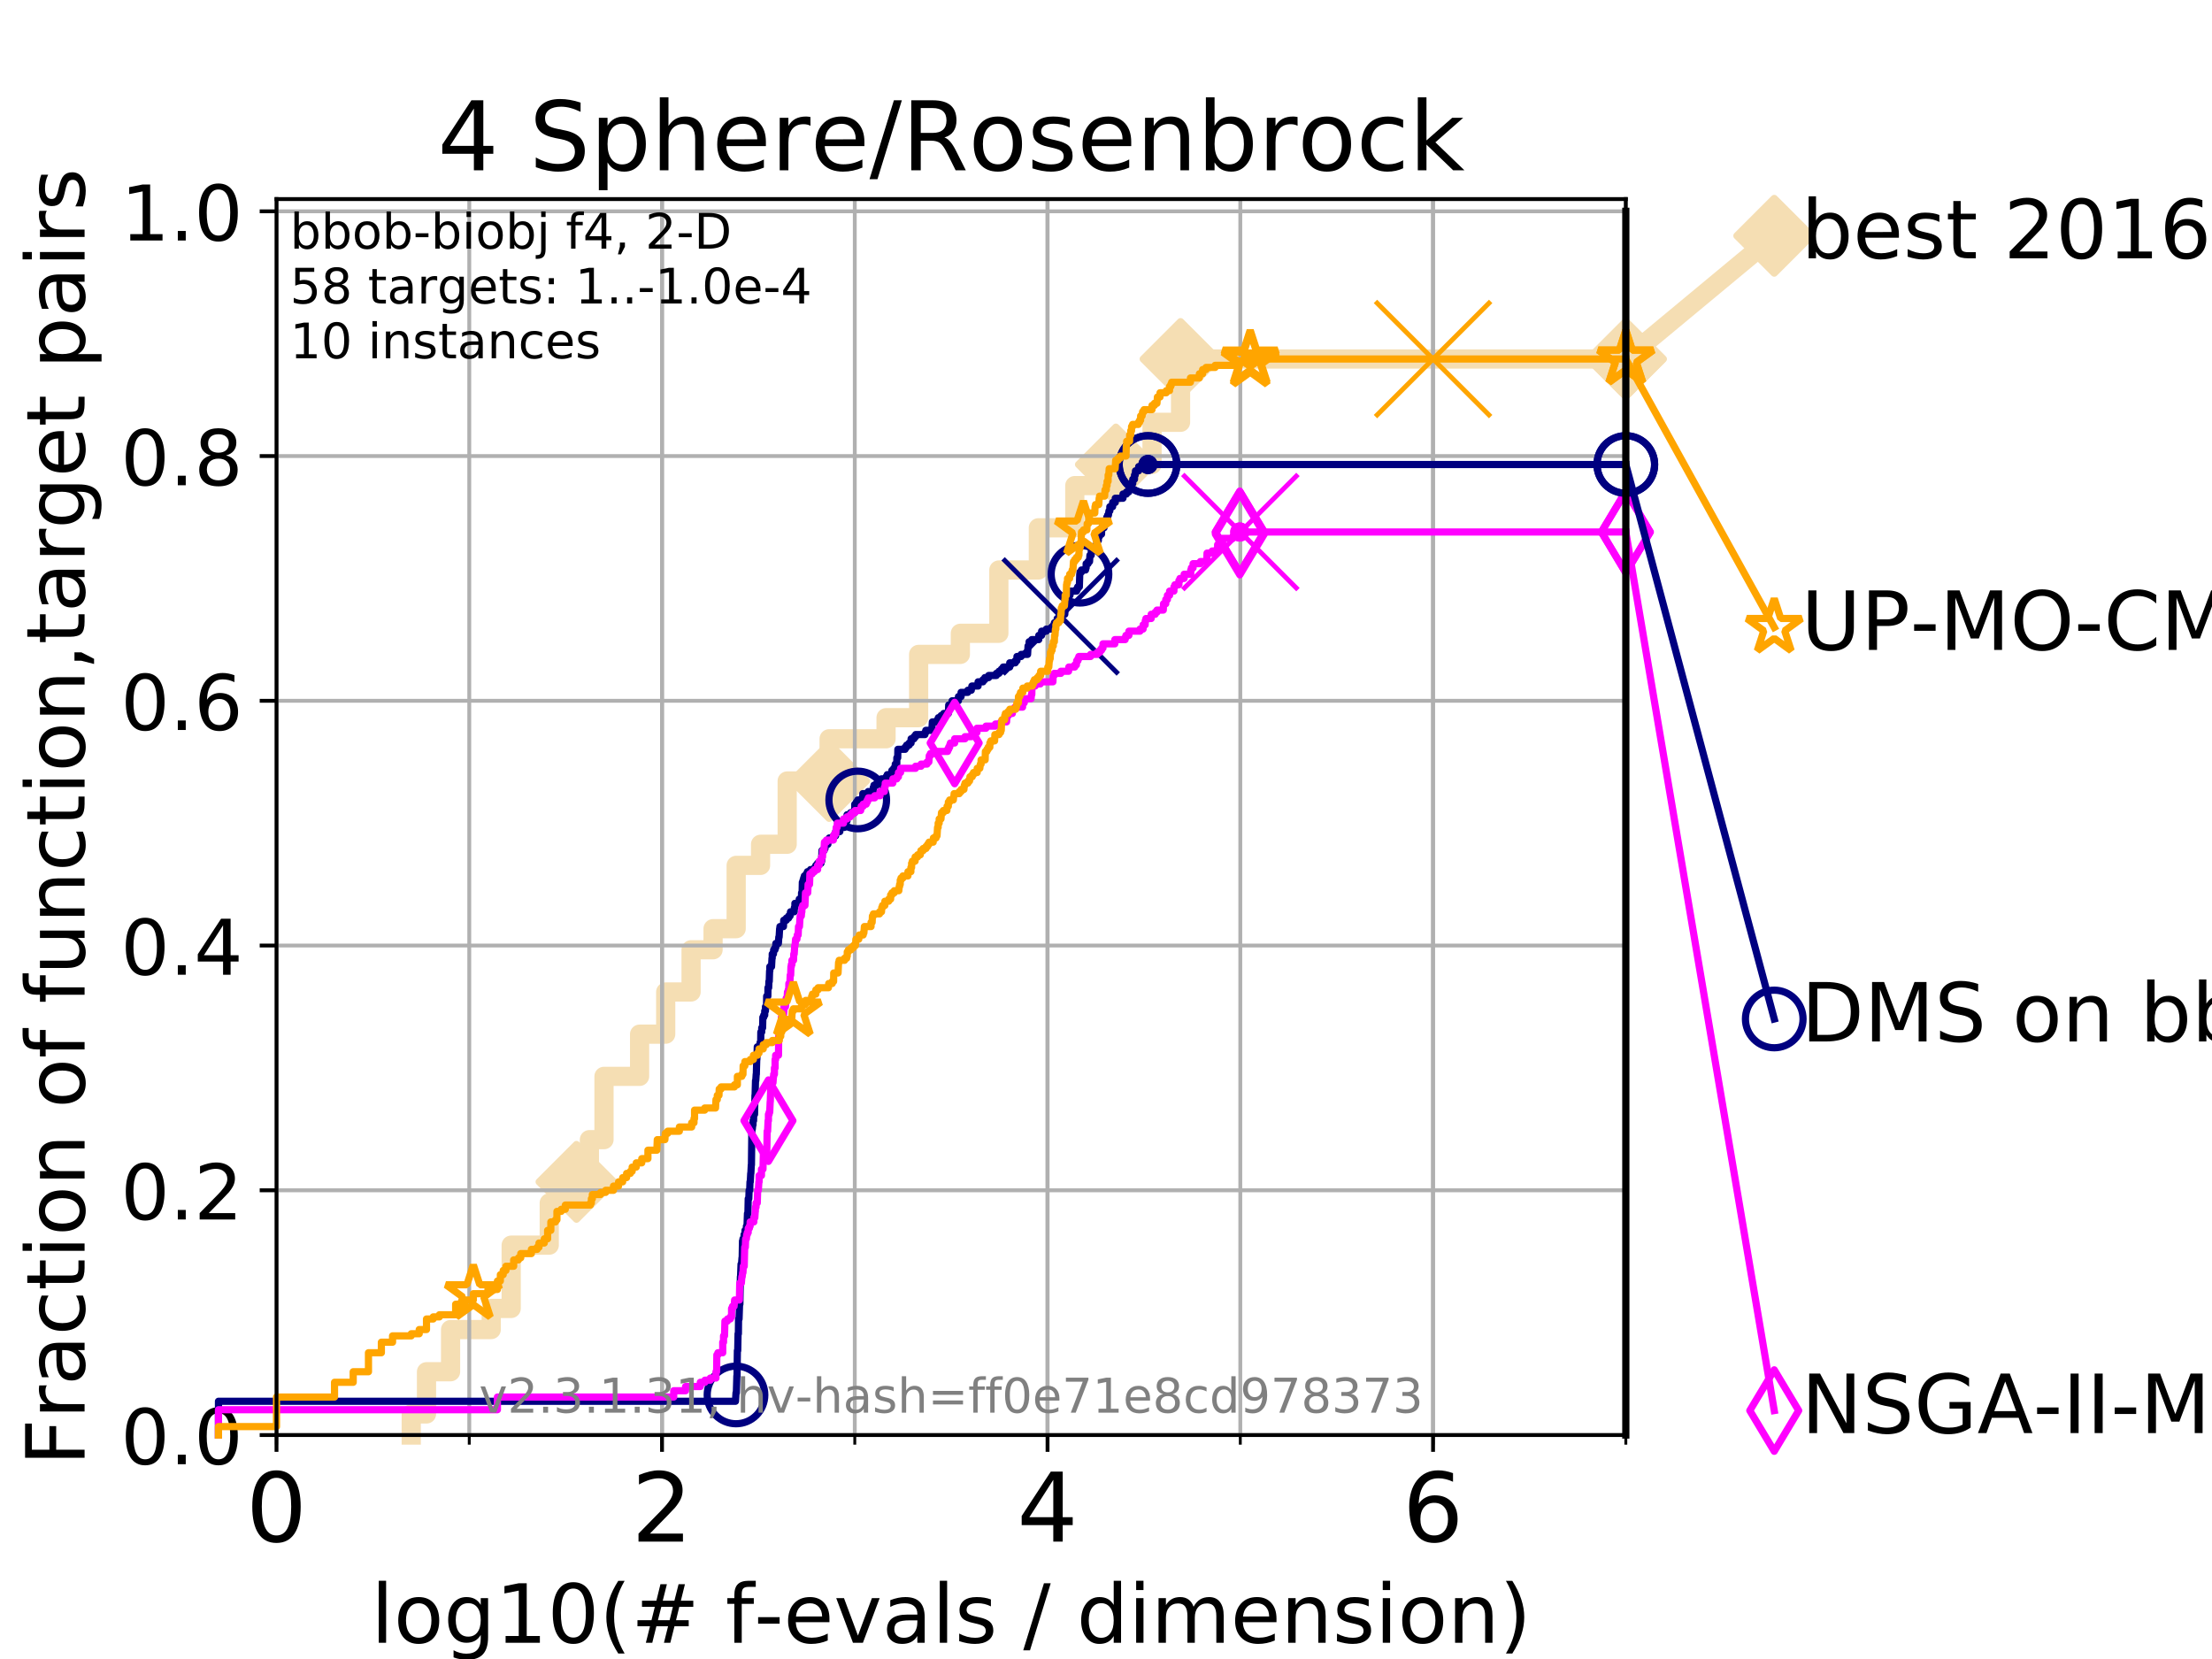 <?xml version="1.0" encoding="utf-8" standalone="no"?>
<!DOCTYPE svg PUBLIC "-//W3C//DTD SVG 1.1//EN"
  "http://www.w3.org/Graphics/SVG/1.1/DTD/svg11.dtd">
<!-- Created with matplotlib (https://matplotlib.org/) -->
<svg height="345.6pt" version="1.1" viewBox="0 0 460.8 345.6" width="460.8pt" xmlns="http://www.w3.org/2000/svg" xmlns:xlink="http://www.w3.org/1999/xlink">
 <defs>
  <style type="text/css">
*{stroke-linecap:butt;stroke-linejoin:round;}
  </style>
 </defs>
 <g id="figure_1">
  <g id="patch_1">
   <path d="M 0 345.6 
L 460.8 345.6 
L 460.8 0 
L 0 0 
z
" style="fill:#ffffff;"/>
  </g>
  <g id="axes_1">
   <g id="patch_2">
    <path d="M 57.6 298.944 
L 338.688 298.944 
L 338.688 41.472 
L 57.6 41.472 
z
" style="fill:#ffffff;"/>
   </g>
   <g id="line2d_1">
    <path d="M 85.667 298.944 
L 85.667 294.549 
L 88.847 294.549 
L 88.847 285.758 
L 93.864 285.758 
L 93.864 276.968 
L 102.331 276.968 
L 102.331 272.573 
L 106.489 272.573 
L 106.489 259.387 
L 114.419 259.387 
L 114.419 250.597 
L 120.094 250.597 
L 120.094 246.201 
L 122.782 246.201 
L 122.782 237.411 
L 125.823 237.411 
L 125.823 224.225 
L 133.239 224.225 
L 133.239 215.435 
L 138.678 215.435 
L 138.678 206.644 
L 143.965 206.644 
L 143.965 197.854 
L 148.545 197.854 
L 148.545 193.459 
L 153.359 193.459 
L 153.359 180.273 
L 158.439 180.273 
L 158.439 175.878 
L 163.985 175.878 
L 163.985 162.692 
L 172.721 162.692 
L 172.721 153.902 
L 184.582 153.902 
L 184.582 149.507 
L 191.371 149.507 
L 191.371 136.321 
L 200.06 136.321 
L 200.06 131.926 
L 208.079 131.926 
L 208.079 118.74 
L 216.308 118.74 
L 216.308 109.95 
L 223.9 109.95 
L 223.9 101.159 
L 232.46 101.159 
L 232.46 96.764 
L 239.991 96.764 
L 239.991 87.973 
L 245.932 87.973 
L 245.932 74.788 
L 338.688 74.788 
" style="fill:none;stroke:#f5deb3;stroke-linecap:square;stroke-width:4;"/>
   </g>
   <g id="line2d_2">
    <defs>
     <path d="M 0 7.778 
L 7.778 0 
L 0 -7.778 
L -7.778 0 
z
" id="m43a97ec82c" style="stroke:#f5deb3;stroke-linejoin:miter;stroke-width:1.5;"/>
    </defs>
    <g>
     <use style="fill:#f5deb3;stroke:#f5deb3;stroke-linejoin:miter;stroke-width:1.5;" x="120.094" xlink:href="#m43a97ec82c" y="246.201"/>
     <use style="fill:#f5deb3;stroke:#f5deb3;stroke-linejoin:miter;stroke-width:1.5;" x="172.721" xlink:href="#m43a97ec82c" y="162.692"/>
     <use style="fill:#f5deb3;stroke:#f5deb3;stroke-linejoin:miter;stroke-width:1.5;" x="232.46" xlink:href="#m43a97ec82c" y="96.764"/>
     <use style="fill:#f5deb3;stroke:#f5deb3;stroke-linejoin:miter;stroke-width:1.5;" x="245.932" xlink:href="#m43a97ec82c" y="74.788"/>
     <use style="fill:#f5deb3;stroke:#f5deb3;stroke-linejoin:miter;stroke-width:1.5;" x="338.688" xlink:href="#m43a97ec82c" y="74.788"/>
    </g>
   </g>
   <g id="line2d_3">
    <path style="fill:none;stroke:#f5deb3;stroke-linecap:square;stroke-width:4;"/>
    <g/>
   </g>
   <g id="line2d_4">
    <path d="M 338.688 74.788 
L 369.608 49.12 
" style="fill:none;stroke:#f5deb3;stroke-linecap:square;stroke-width:4;"/>
    <g>
     <use style="fill:#f5deb3;stroke:#f5deb3;stroke-linejoin:miter;stroke-width:1.5;" x="338.688" xlink:href="#m43a97ec82c" y="74.788"/>
     <use style="fill:#f5deb3;stroke:#f5deb3;stroke-linejoin:miter;stroke-width:1.5;" x="369.608" xlink:href="#m43a97ec82c" y="49.12"/>
    </g>
   </g>
   <g id="matplotlib.axis_1">
    <g id="xtick_1">
     <g id="line2d_5">
      <path clip-path="url(#p193c0475aa)" d="M 57.6 298.944 
L 57.6 41.472 
" style="fill:none;stroke:#b0b0b0;stroke-linecap:square;stroke-width:0.8;"/>
     </g>
     <g id="line2d_6">
      <defs>
       <path d="M 0 0 
L 0 3.5 
" id="m5cf98f522d" style="stroke:#000000;stroke-width:0.8;"/>
      </defs>
      <g>
       <use style="stroke:#000000;stroke-width:0.8;" x="57.6" xlink:href="#m5cf98f522d" y="298.944"/>
      </g>
     </g>
     <g id="text_1">
      <!-- 0 -->
      <defs>
       <path d="M 31.781 66.406 
Q 24.172 66.406 20.328 58.906 
Q 16.5 51.422 16.5 36.375 
Q 16.5 21.391 20.328 13.891 
Q 24.172 6.391 31.781 6.391 
Q 39.453 6.391 43.281 13.891 
Q 47.125 21.391 47.125 36.375 
Q 47.125 51.422 43.281 58.906 
Q 39.453 66.406 31.781 66.406 
z
M 31.781 74.219 
Q 44.047 74.219 50.516 64.516 
Q 56.984 54.828 56.984 36.375 
Q 56.984 17.969 50.516 8.266 
Q 44.047 -1.422 31.781 -1.422 
Q 19.531 -1.422 13.062 8.266 
Q 6.594 17.969 6.594 36.375 
Q 6.594 54.828 13.062 64.516 
Q 19.531 74.219 31.781 74.219 
z
" id="DejaVuSans-48"/>
      </defs>
      <g transform="translate(51.237 321.141)scale(0.2 -0.2)">
       <use xlink:href="#DejaVuSans-48"/>
      </g>
     </g>
    </g>
    <g id="xtick_2">
     <g id="line2d_7">
      <path clip-path="url(#p193c0475aa)" d="M 137.911 298.944 
L 137.911 41.472 
" style="fill:none;stroke:#b0b0b0;stroke-linecap:square;stroke-width:0.8;"/>
     </g>
     <g id="line2d_8">
      <g>
       <use style="stroke:#000000;stroke-width:0.8;" x="137.911" xlink:href="#m5cf98f522d" y="298.944"/>
      </g>
     </g>
     <g id="text_2">
      <!-- 2 -->
      <defs>
       <path d="M 19.188 8.297 
L 53.609 8.297 
L 53.609 0 
L 7.328 0 
L 7.328 8.297 
Q 12.938 14.109 22.625 23.891 
Q 32.328 33.688 34.812 36.531 
Q 39.547 41.844 41.422 45.531 
Q 43.312 49.219 43.312 52.781 
Q 43.312 58.594 39.234 62.25 
Q 35.156 65.922 28.609 65.922 
Q 23.969 65.922 18.812 64.312 
Q 13.672 62.703 7.812 59.422 
L 7.812 69.391 
Q 13.766 71.781 18.938 73 
Q 24.125 74.219 28.422 74.219 
Q 39.75 74.219 46.484 68.547 
Q 53.219 62.891 53.219 53.422 
Q 53.219 48.922 51.531 44.891 
Q 49.859 40.875 45.406 35.406 
Q 44.188 33.984 37.641 27.219 
Q 31.109 20.453 19.188 8.297 
z
" id="DejaVuSans-50"/>
      </defs>
      <g transform="translate(131.548 321.141)scale(0.2 -0.2)">
       <use xlink:href="#DejaVuSans-50"/>
      </g>
     </g>
    </g>
    <g id="xtick_3">
     <g id="line2d_9">
      <path clip-path="url(#p193c0475aa)" d="M 218.222 298.944 
L 218.222 41.472 
" style="fill:none;stroke:#b0b0b0;stroke-linecap:square;stroke-width:0.8;"/>
     </g>
     <g id="line2d_10">
      <g>
       <use style="stroke:#000000;stroke-width:0.8;" x="218.222" xlink:href="#m5cf98f522d" y="298.944"/>
      </g>
     </g>
     <g id="text_3">
      <!-- 4 -->
      <defs>
       <path d="M 37.797 64.312 
L 12.891 25.391 
L 37.797 25.391 
z
M 35.203 72.906 
L 47.609 72.906 
L 47.609 25.391 
L 58.016 25.391 
L 58.016 17.188 
L 47.609 17.188 
L 47.609 0 
L 37.797 0 
L 37.797 17.188 
L 4.891 17.188 
L 4.891 26.703 
z
" id="DejaVuSans-52"/>
      </defs>
      <g transform="translate(211.859 321.141)scale(0.2 -0.2)">
       <use xlink:href="#DejaVuSans-52"/>
      </g>
     </g>
    </g>
    <g id="xtick_4">
     <g id="line2d_11">
      <path clip-path="url(#p193c0475aa)" d="M 298.533 298.944 
L 298.533 41.472 
" style="fill:none;stroke:#b0b0b0;stroke-linecap:square;stroke-width:0.8;"/>
     </g>
     <g id="line2d_12">
      <g>
       <use style="stroke:#000000;stroke-width:0.8;" x="298.533" xlink:href="#m5cf98f522d" y="298.944"/>
      </g>
     </g>
     <g id="text_4">
      <!-- 6 -->
      <defs>
       <path d="M 33.016 40.375 
Q 26.375 40.375 22.484 35.828 
Q 18.609 31.297 18.609 23.391 
Q 18.609 15.531 22.484 10.953 
Q 26.375 6.391 33.016 6.391 
Q 39.656 6.391 43.531 10.953 
Q 47.406 15.531 47.406 23.391 
Q 47.406 31.297 43.531 35.828 
Q 39.656 40.375 33.016 40.375 
z
M 52.594 71.297 
L 52.594 62.312 
Q 48.875 64.062 45.094 64.984 
Q 41.312 65.922 37.594 65.922 
Q 27.828 65.922 22.672 59.328 
Q 17.531 52.734 16.797 39.406 
Q 19.672 43.656 24.016 45.922 
Q 28.375 48.188 33.594 48.188 
Q 44.578 48.188 50.953 41.516 
Q 57.328 34.859 57.328 23.391 
Q 57.328 12.156 50.688 5.359 
Q 44.047 -1.422 33.016 -1.422 
Q 20.359 -1.422 13.672 8.266 
Q 6.984 17.969 6.984 36.375 
Q 6.984 53.656 15.188 63.938 
Q 23.391 74.219 37.203 74.219 
Q 40.922 74.219 44.703 73.484 
Q 48.484 72.75 52.594 71.297 
z
" id="DejaVuSans-54"/>
      </defs>
      <g transform="translate(292.17 321.141)scale(0.2 -0.2)">
       <use xlink:href="#DejaVuSans-54"/>
      </g>
     </g>
    </g>
    <g id="xtick_5">
     <g id="line2d_13">
      <path clip-path="url(#p193c0475aa)" d="M 57.6 298.944 
L 57.6 41.472 
" style="fill:none;stroke:#b0b0b0;stroke-linecap:square;stroke-width:0.8;"/>
     </g>
     <g id="line2d_14">
      <defs>
       <path d="M 0 0 
L 0 2 
" id="ma4aaaf2976" style="stroke:#000000;stroke-width:0.6;"/>
      </defs>
      <g>
       <use style="stroke:#000000;stroke-width:0.6;" x="57.6" xlink:href="#ma4aaaf2976" y="298.944"/>
      </g>
     </g>
    </g>
    <g id="xtick_6">
     <g id="line2d_15">
      <path clip-path="url(#p193c0475aa)" d="M 97.755 298.944 
L 97.755 41.472 
" style="fill:none;stroke:#b0b0b0;stroke-linecap:square;stroke-width:0.8;"/>
     </g>
     <g id="line2d_16">
      <g>
       <use style="stroke:#000000;stroke-width:0.6;" x="97.755" xlink:href="#ma4aaaf2976" y="298.944"/>
      </g>
     </g>
    </g>
    <g id="xtick_7">
     <g id="line2d_17">
      <path clip-path="url(#p193c0475aa)" d="M 137.911 298.944 
L 137.911 41.472 
" style="fill:none;stroke:#b0b0b0;stroke-linecap:square;stroke-width:0.8;"/>
     </g>
     <g id="line2d_18">
      <g>
       <use style="stroke:#000000;stroke-width:0.6;" x="137.911" xlink:href="#ma4aaaf2976" y="298.944"/>
      </g>
     </g>
    </g>
    <g id="xtick_8">
     <g id="line2d_19">
      <path clip-path="url(#p193c0475aa)" d="M 178.066 298.944 
L 178.066 41.472 
" style="fill:none;stroke:#b0b0b0;stroke-linecap:square;stroke-width:0.8;"/>
     </g>
     <g id="line2d_20">
      <g>
       <use style="stroke:#000000;stroke-width:0.6;" x="178.066" xlink:href="#ma4aaaf2976" y="298.944"/>
      </g>
     </g>
    </g>
    <g id="xtick_9">
     <g id="line2d_21">
      <path clip-path="url(#p193c0475aa)" d="M 218.222 298.944 
L 218.222 41.472 
" style="fill:none;stroke:#b0b0b0;stroke-linecap:square;stroke-width:0.8;"/>
     </g>
     <g id="line2d_22">
      <g>
       <use style="stroke:#000000;stroke-width:0.6;" x="218.222" xlink:href="#ma4aaaf2976" y="298.944"/>
      </g>
     </g>
    </g>
    <g id="xtick_10">
     <g id="line2d_23">
      <path clip-path="url(#p193c0475aa)" d="M 258.377 298.944 
L 258.377 41.472 
" style="fill:none;stroke:#b0b0b0;stroke-linecap:square;stroke-width:0.8;"/>
     </g>
     <g id="line2d_24">
      <g>
       <use style="stroke:#000000;stroke-width:0.6;" x="258.377" xlink:href="#ma4aaaf2976" y="298.944"/>
      </g>
     </g>
    </g>
    <g id="xtick_11">
     <g id="line2d_25">
      <path clip-path="url(#p193c0475aa)" d="M 298.533 298.944 
L 298.533 41.472 
" style="fill:none;stroke:#b0b0b0;stroke-linecap:square;stroke-width:0.8;"/>
     </g>
     <g id="line2d_26">
      <g>
       <use style="stroke:#000000;stroke-width:0.6;" x="298.533" xlink:href="#ma4aaaf2976" y="298.944"/>
      </g>
     </g>
    </g>
    <g id="xtick_12">
     <g id="line2d_27">
      <path clip-path="url(#p193c0475aa)" d="M 338.688 298.944 
L 338.688 41.472 
" style="fill:none;stroke:#b0b0b0;stroke-linecap:square;stroke-width:0.8;"/>
     </g>
     <g id="line2d_28">
      <g>
       <use style="stroke:#000000;stroke-width:0.6;" x="338.688" xlink:href="#ma4aaaf2976" y="298.944"/>
      </g>
     </g>
    </g>
    <g id="text_5">
     <!-- log10(# f-evals / dimension) -->
     <defs>
      <path d="M 9.422 75.984 
L 18.406 75.984 
L 18.406 0 
L 9.422 0 
z
" id="DejaVuSans-108"/>
      <path d="M 30.609 48.391 
Q 23.391 48.391 19.188 42.75 
Q 14.984 37.109 14.984 27.297 
Q 14.984 17.484 19.156 11.844 
Q 23.344 6.203 30.609 6.203 
Q 37.797 6.203 41.984 11.859 
Q 46.188 17.531 46.188 27.297 
Q 46.188 37.016 41.984 42.703 
Q 37.797 48.391 30.609 48.391 
z
M 30.609 56 
Q 42.328 56 49.016 48.375 
Q 55.719 40.766 55.719 27.297 
Q 55.719 13.875 49.016 6.219 
Q 42.328 -1.422 30.609 -1.422 
Q 18.844 -1.422 12.172 6.219 
Q 5.516 13.875 5.516 27.297 
Q 5.516 40.766 12.172 48.375 
Q 18.844 56 30.609 56 
z
" id="DejaVuSans-111"/>
      <path d="M 45.406 27.984 
Q 45.406 37.75 41.375 43.109 
Q 37.359 48.484 30.078 48.484 
Q 22.859 48.484 18.828 43.109 
Q 14.797 37.75 14.797 27.984 
Q 14.797 18.266 18.828 12.891 
Q 22.859 7.516 30.078 7.516 
Q 37.359 7.516 41.375 12.891 
Q 45.406 18.266 45.406 27.984 
z
M 54.391 6.781 
Q 54.391 -7.172 48.188 -13.984 
Q 42 -20.797 29.203 -20.797 
Q 24.469 -20.797 20.266 -20.094 
Q 16.062 -19.391 12.109 -17.922 
L 12.109 -9.188 
Q 16.062 -11.328 19.922 -12.344 
Q 23.781 -13.375 27.781 -13.375 
Q 36.625 -13.375 41.016 -8.766 
Q 45.406 -4.156 45.406 5.172 
L 45.406 9.625 
Q 42.625 4.781 38.281 2.391 
Q 33.938 0 27.875 0 
Q 17.828 0 11.672 7.656 
Q 5.516 15.328 5.516 27.984 
Q 5.516 40.672 11.672 48.328 
Q 17.828 56 27.875 56 
Q 33.938 56 38.281 53.609 
Q 42.625 51.219 45.406 46.391 
L 45.406 54.688 
L 54.391 54.688 
z
" id="DejaVuSans-103"/>
      <path d="M 12.406 8.297 
L 28.516 8.297 
L 28.516 63.922 
L 10.984 60.406 
L 10.984 69.391 
L 28.422 72.906 
L 38.281 72.906 
L 38.281 8.297 
L 54.391 8.297 
L 54.391 0 
L 12.406 0 
z
" id="DejaVuSans-49"/>
      <path d="M 31 75.875 
Q 24.469 64.656 21.281 53.656 
Q 18.109 42.672 18.109 31.391 
Q 18.109 20.125 21.312 9.062 
Q 24.516 -2 31 -13.188 
L 23.188 -13.188 
Q 15.875 -1.703 12.234 9.375 
Q 8.594 20.453 8.594 31.391 
Q 8.594 42.281 12.203 53.312 
Q 15.828 64.359 23.188 75.875 
z
" id="DejaVuSans-40"/>
      <path d="M 51.125 44 
L 36.922 44 
L 32.812 27.688 
L 47.125 27.688 
z
M 43.797 71.781 
L 38.719 51.516 
L 52.984 51.516 
L 58.109 71.781 
L 65.922 71.781 
L 60.891 51.516 
L 76.125 51.516 
L 76.125 44 
L 58.984 44 
L 54.984 27.688 
L 70.516 27.688 
L 70.516 20.219 
L 53.078 20.219 
L 48 0 
L 40.188 0 
L 45.219 20.219 
L 30.906 20.219 
L 25.875 0 
L 18.016 0 
L 23.094 20.219 
L 7.719 20.219 
L 7.719 27.688 
L 24.906 27.688 
L 29 44 
L 13.281 44 
L 13.281 51.516 
L 30.906 51.516 
L 35.891 71.781 
z
" id="DejaVuSans-35"/>
      <path id="DejaVuSans-32"/>
      <path d="M 37.109 75.984 
L 37.109 68.5 
L 28.516 68.5 
Q 23.688 68.5 21.797 66.547 
Q 19.922 64.594 19.922 59.516 
L 19.922 54.688 
L 34.719 54.688 
L 34.719 47.703 
L 19.922 47.703 
L 19.922 0 
L 10.891 0 
L 10.891 47.703 
L 2.297 47.703 
L 2.297 54.688 
L 10.891 54.688 
L 10.891 58.5 
Q 10.891 67.625 15.141 71.797 
Q 19.391 75.984 28.609 75.984 
z
" id="DejaVuSans-102"/>
      <path d="M 4.891 31.391 
L 31.203 31.391 
L 31.203 23.391 
L 4.891 23.391 
z
" id="DejaVuSans-45"/>
      <path d="M 56.203 29.594 
L 56.203 25.203 
L 14.891 25.203 
Q 15.484 15.922 20.484 11.062 
Q 25.484 6.203 34.422 6.203 
Q 39.594 6.203 44.453 7.469 
Q 49.312 8.734 54.109 11.281 
L 54.109 2.781 
Q 49.266 0.734 44.188 -0.344 
Q 39.109 -1.422 33.891 -1.422 
Q 20.797 -1.422 13.156 6.188 
Q 5.516 13.812 5.516 26.812 
Q 5.516 40.234 12.766 48.109 
Q 20.016 56 32.328 56 
Q 43.359 56 49.781 48.891 
Q 56.203 41.797 56.203 29.594 
z
M 47.219 32.234 
Q 47.125 39.594 43.094 43.984 
Q 39.062 48.391 32.422 48.391 
Q 24.906 48.391 20.391 44.141 
Q 15.875 39.891 15.188 32.172 
z
" id="DejaVuSans-101"/>
      <path d="M 2.984 54.688 
L 12.5 54.688 
L 29.594 8.797 
L 46.688 54.688 
L 56.203 54.688 
L 35.688 0 
L 23.484 0 
z
" id="DejaVuSans-118"/>
      <path d="M 34.281 27.484 
Q 23.391 27.484 19.188 25 
Q 14.984 22.516 14.984 16.5 
Q 14.984 11.719 18.141 8.906 
Q 21.297 6.109 26.703 6.109 
Q 34.188 6.109 38.703 11.406 
Q 43.219 16.703 43.219 25.484 
L 43.219 27.484 
z
M 52.203 31.203 
L 52.203 0 
L 43.219 0 
L 43.219 8.297 
Q 40.141 3.328 35.547 0.953 
Q 30.953 -1.422 24.312 -1.422 
Q 15.922 -1.422 10.953 3.297 
Q 6 8.016 6 15.922 
Q 6 25.141 12.172 29.828 
Q 18.359 34.516 30.609 34.516 
L 43.219 34.516 
L 43.219 35.406 
Q 43.219 41.609 39.141 45 
Q 35.062 48.391 27.688 48.391 
Q 23 48.391 18.547 47.266 
Q 14.109 46.141 10.016 43.891 
L 10.016 52.203 
Q 14.938 54.109 19.578 55.047 
Q 24.219 56 28.609 56 
Q 40.484 56 46.344 49.844 
Q 52.203 43.703 52.203 31.203 
z
" id="DejaVuSans-97"/>
      <path d="M 44.281 53.078 
L 44.281 44.578 
Q 40.484 46.531 36.375 47.5 
Q 32.281 48.484 27.875 48.484 
Q 21.188 48.484 17.844 46.438 
Q 14.5 44.391 14.5 40.281 
Q 14.5 37.156 16.891 35.375 
Q 19.281 33.594 26.516 31.984 
L 29.594 31.297 
Q 39.156 29.25 43.188 25.516 
Q 47.219 21.781 47.219 15.094 
Q 47.219 7.469 41.188 3.016 
Q 35.156 -1.422 24.609 -1.422 
Q 20.219 -1.422 15.453 -0.562 
Q 10.688 0.297 5.422 2 
L 5.422 11.281 
Q 10.406 8.688 15.234 7.391 
Q 20.062 6.109 24.812 6.109 
Q 31.156 6.109 34.562 8.281 
Q 37.984 10.453 37.984 14.406 
Q 37.984 18.062 35.516 20.016 
Q 33.062 21.969 24.703 23.781 
L 21.578 24.516 
Q 13.234 26.266 9.516 29.906 
Q 5.812 33.547 5.812 39.891 
Q 5.812 47.609 11.281 51.797 
Q 16.75 56 26.812 56 
Q 31.781 56 36.172 55.266 
Q 40.578 54.547 44.281 53.078 
z
" id="DejaVuSans-115"/>
      <path d="M 25.391 72.906 
L 33.688 72.906 
L 8.297 -9.281 
L 0 -9.281 
z
" id="DejaVuSans-47"/>
      <path d="M 45.406 46.391 
L 45.406 75.984 
L 54.391 75.984 
L 54.391 0 
L 45.406 0 
L 45.406 8.203 
Q 42.578 3.328 38.25 0.953 
Q 33.938 -1.422 27.875 -1.422 
Q 17.969 -1.422 11.734 6.484 
Q 5.516 14.406 5.516 27.297 
Q 5.516 40.188 11.734 48.094 
Q 17.969 56 27.875 56 
Q 33.938 56 38.25 53.625 
Q 42.578 51.266 45.406 46.391 
z
M 14.797 27.297 
Q 14.797 17.391 18.875 11.75 
Q 22.953 6.109 30.078 6.109 
Q 37.203 6.109 41.297 11.75 
Q 45.406 17.391 45.406 27.297 
Q 45.406 37.203 41.297 42.844 
Q 37.203 48.484 30.078 48.484 
Q 22.953 48.484 18.875 42.844 
Q 14.797 37.203 14.797 27.297 
z
" id="DejaVuSans-100"/>
      <path d="M 9.422 54.688 
L 18.406 54.688 
L 18.406 0 
L 9.422 0 
z
M 9.422 75.984 
L 18.406 75.984 
L 18.406 64.594 
L 9.422 64.594 
z
" id="DejaVuSans-105"/>
      <path d="M 52 44.188 
Q 55.375 50.25 60.062 53.125 
Q 64.75 56 71.094 56 
Q 79.641 56 84.281 50.016 
Q 88.922 44.047 88.922 33.016 
L 88.922 0 
L 79.891 0 
L 79.891 32.719 
Q 79.891 40.578 77.094 44.375 
Q 74.312 48.188 68.609 48.188 
Q 61.625 48.188 57.562 43.547 
Q 53.516 38.922 53.516 30.906 
L 53.516 0 
L 44.484 0 
L 44.484 32.719 
Q 44.484 40.625 41.703 44.406 
Q 38.922 48.188 33.109 48.188 
Q 26.219 48.188 22.156 43.531 
Q 18.109 38.875 18.109 30.906 
L 18.109 0 
L 9.078 0 
L 9.078 54.688 
L 18.109 54.688 
L 18.109 46.188 
Q 21.188 51.219 25.484 53.609 
Q 29.781 56 35.688 56 
Q 41.656 56 45.828 52.969 
Q 50 49.953 52 44.188 
z
" id="DejaVuSans-109"/>
      <path d="M 54.891 33.016 
L 54.891 0 
L 45.906 0 
L 45.906 32.719 
Q 45.906 40.484 42.875 44.328 
Q 39.844 48.188 33.797 48.188 
Q 26.516 48.188 22.312 43.547 
Q 18.109 38.922 18.109 30.906 
L 18.109 0 
L 9.078 0 
L 9.078 54.688 
L 18.109 54.688 
L 18.109 46.188 
Q 21.344 51.125 25.703 53.562 
Q 30.078 56 35.797 56 
Q 45.219 56 50.047 50.172 
Q 54.891 44.344 54.891 33.016 
z
" id="DejaVuSans-110"/>
      <path d="M 8.016 75.875 
L 15.828 75.875 
Q 23.141 64.359 26.781 53.312 
Q 30.422 42.281 30.422 31.391 
Q 30.422 20.453 26.781 9.375 
Q 23.141 -1.703 15.828 -13.188 
L 8.016 -13.188 
Q 14.5 -2 17.703 9.062 
Q 20.906 20.125 20.906 31.391 
Q 20.906 42.672 17.703 53.656 
Q 14.5 64.656 8.016 75.875 
z
" id="DejaVuSans-41"/>
     </defs>
     <g transform="translate(77.303 342.218)scale(0.17 -0.17)">
      <use xlink:href="#DejaVuSans-108"/>
      <use x="27.783" xlink:href="#DejaVuSans-111"/>
      <use x="88.965" xlink:href="#DejaVuSans-103"/>
      <use x="152.441" xlink:href="#DejaVuSans-49"/>
      <use x="216.064" xlink:href="#DejaVuSans-48"/>
      <use x="279.688" xlink:href="#DejaVuSans-40"/>
      <use x="318.701" xlink:href="#DejaVuSans-35"/>
      <use x="402.49" xlink:href="#DejaVuSans-32"/>
      <use x="434.277" xlink:href="#DejaVuSans-102"/>
      <use x="469.404" xlink:href="#DejaVuSans-45"/>
      <use x="505.488" xlink:href="#DejaVuSans-101"/>
      <use x="567.012" xlink:href="#DejaVuSans-118"/>
      <use x="626.191" xlink:href="#DejaVuSans-97"/>
      <use x="687.471" xlink:href="#DejaVuSans-108"/>
      <use x="715.254" xlink:href="#DejaVuSans-115"/>
      <use x="767.354" xlink:href="#DejaVuSans-32"/>
      <use x="799.141" xlink:href="#DejaVuSans-47"/>
      <use x="832.832" xlink:href="#DejaVuSans-32"/>
      <use x="864.619" xlink:href="#DejaVuSans-100"/>
      <use x="928.096" xlink:href="#DejaVuSans-105"/>
      <use x="955.879" xlink:href="#DejaVuSans-109"/>
      <use x="1053.291" xlink:href="#DejaVuSans-101"/>
      <use x="1114.814" xlink:href="#DejaVuSans-110"/>
      <use x="1178.193" xlink:href="#DejaVuSans-115"/>
      <use x="1230.293" xlink:href="#DejaVuSans-105"/>
      <use x="1258.076" xlink:href="#DejaVuSans-111"/>
      <use x="1319.258" xlink:href="#DejaVuSans-110"/>
      <use x="1382.637" xlink:href="#DejaVuSans-41"/>
     </g>
    </g>
   </g>
   <g id="matplotlib.axis_2">
    <g id="ytick_1">
     <g id="line2d_29">
      <path clip-path="url(#p193c0475aa)" d="M 57.6 298.944 
L 338.688 298.944 
" style="fill:none;stroke:#b0b0b0;stroke-linecap:square;stroke-width:0.8;"/>
     </g>
     <g id="line2d_30">
      <defs>
       <path d="M 0 0 
L -3.5 0 
" id="m017863d121" style="stroke:#000000;stroke-width:0.8;"/>
      </defs>
      <g>
       <use style="stroke:#000000;stroke-width:0.8;" x="57.6" xlink:href="#m017863d121" y="298.944"/>
      </g>
     </g>
     <g id="text_6">
      <!-- 0.0 -->
      <defs>
       <path d="M 10.688 12.406 
L 21 12.406 
L 21 0 
L 10.688 0 
z
" id="DejaVuSans-46"/>
      </defs>
      <g transform="translate(25.155 305.023)scale(0.16 -0.16)">
       <use xlink:href="#DejaVuSans-48"/>
       <use x="63.623" xlink:href="#DejaVuSans-46"/>
       <use x="95.41" xlink:href="#DejaVuSans-48"/>
      </g>
     </g>
    </g>
    <g id="ytick_2">
     <g id="line2d_31">
      <path clip-path="url(#p193c0475aa)" d="M 57.6 247.959 
L 338.688 247.959 
" style="fill:none;stroke:#b0b0b0;stroke-linecap:square;stroke-width:0.8;"/>
     </g>
     <g id="line2d_32">
      <g>
       <use style="stroke:#000000;stroke-width:0.8;" x="57.6" xlink:href="#m017863d121" y="247.959"/>
      </g>
     </g>
     <g id="text_7">
      <!-- 0.2 -->
      <g transform="translate(25.155 254.038)scale(0.16 -0.16)">
       <use xlink:href="#DejaVuSans-48"/>
       <use x="63.623" xlink:href="#DejaVuSans-46"/>
       <use x="95.41" xlink:href="#DejaVuSans-50"/>
      </g>
     </g>
    </g>
    <g id="ytick_3">
     <g id="line2d_33">
      <path clip-path="url(#p193c0475aa)" d="M 57.6 196.975 
L 338.688 196.975 
" style="fill:none;stroke:#b0b0b0;stroke-linecap:square;stroke-width:0.8;"/>
     </g>
     <g id="line2d_34">
      <g>
       <use style="stroke:#000000;stroke-width:0.8;" x="57.6" xlink:href="#m017863d121" y="196.975"/>
      </g>
     </g>
     <g id="text_8">
      <!-- 0.4 -->
      <g transform="translate(25.155 203.054)scale(0.16 -0.16)">
       <use xlink:href="#DejaVuSans-48"/>
       <use x="63.623" xlink:href="#DejaVuSans-46"/>
       <use x="95.41" xlink:href="#DejaVuSans-52"/>
      </g>
     </g>
    </g>
    <g id="ytick_4">
     <g id="line2d_35">
      <path clip-path="url(#p193c0475aa)" d="M 57.6 145.99 
L 338.688 145.99 
" style="fill:none;stroke:#b0b0b0;stroke-linecap:square;stroke-width:0.8;"/>
     </g>
     <g id="line2d_36">
      <g>
       <use style="stroke:#000000;stroke-width:0.8;" x="57.6" xlink:href="#m017863d121" y="145.99"/>
      </g>
     </g>
     <g id="text_9">
      <!-- 0.6 -->
      <g transform="translate(25.155 152.069)scale(0.16 -0.16)">
       <use xlink:href="#DejaVuSans-48"/>
       <use x="63.623" xlink:href="#DejaVuSans-46"/>
       <use x="95.41" xlink:href="#DejaVuSans-54"/>
      </g>
     </g>
    </g>
    <g id="ytick_5">
     <g id="line2d_37">
      <path clip-path="url(#p193c0475aa)" d="M 57.6 95.006 
L 338.688 95.006 
" style="fill:none;stroke:#b0b0b0;stroke-linecap:square;stroke-width:0.8;"/>
     </g>
     <g id="line2d_38">
      <g>
       <use style="stroke:#000000;stroke-width:0.8;" x="57.6" xlink:href="#m017863d121" y="95.006"/>
      </g>
     </g>
     <g id="text_10">
      <!-- 0.8 -->
      <defs>
       <path d="M 31.781 34.625 
Q 24.75 34.625 20.719 30.859 
Q 16.703 27.094 16.703 20.516 
Q 16.703 13.922 20.719 10.156 
Q 24.75 6.391 31.781 6.391 
Q 38.812 6.391 42.859 10.172 
Q 46.922 13.969 46.922 20.516 
Q 46.922 27.094 42.891 30.859 
Q 38.875 34.625 31.781 34.625 
z
M 21.922 38.812 
Q 15.578 40.375 12.031 44.719 
Q 8.5 49.078 8.5 55.328 
Q 8.5 64.062 14.719 69.141 
Q 20.953 74.219 31.781 74.219 
Q 42.672 74.219 48.875 69.141 
Q 55.078 64.062 55.078 55.328 
Q 55.078 49.078 51.531 44.719 
Q 48 40.375 41.703 38.812 
Q 48.828 37.156 52.797 32.312 
Q 56.781 27.484 56.781 20.516 
Q 56.781 9.906 50.312 4.234 
Q 43.844 -1.422 31.781 -1.422 
Q 19.734 -1.422 13.25 4.234 
Q 6.781 9.906 6.781 20.516 
Q 6.781 27.484 10.781 32.312 
Q 14.797 37.156 21.922 38.812 
z
M 18.312 54.391 
Q 18.312 48.734 21.844 45.562 
Q 25.391 42.391 31.781 42.391 
Q 38.141 42.391 41.719 45.562 
Q 45.312 48.734 45.312 54.391 
Q 45.312 60.062 41.719 63.234 
Q 38.141 66.406 31.781 66.406 
Q 25.391 66.406 21.844 63.234 
Q 18.312 60.062 18.312 54.391 
z
" id="DejaVuSans-56"/>
      </defs>
      <g transform="translate(25.155 101.085)scale(0.16 -0.16)">
       <use xlink:href="#DejaVuSans-48"/>
       <use x="63.623" xlink:href="#DejaVuSans-46"/>
       <use x="95.41" xlink:href="#DejaVuSans-56"/>
      </g>
     </g>
    </g>
    <g id="ytick_6">
     <g id="line2d_39">
      <path clip-path="url(#p193c0475aa)" d="M 57.6 44.021 
L 338.688 44.021 
" style="fill:none;stroke:#b0b0b0;stroke-linecap:square;stroke-width:0.8;"/>
     </g>
     <g id="line2d_40">
      <g>
       <use style="stroke:#000000;stroke-width:0.8;" x="57.6" xlink:href="#m017863d121" y="44.021"/>
      </g>
     </g>
     <g id="text_11">
      <!-- 1.0 -->
      <g transform="translate(25.155 50.1)scale(0.16 -0.16)">
       <use xlink:href="#DejaVuSans-49"/>
       <use x="63.623" xlink:href="#DejaVuSans-46"/>
       <use x="95.41" xlink:href="#DejaVuSans-48"/>
      </g>
     </g>
    </g>
    <g id="text_12">
     <!-- Fraction of function,target pairs -->
     <defs>
      <path d="M 9.812 72.906 
L 51.703 72.906 
L 51.703 64.594 
L 19.672 64.594 
L 19.672 43.109 
L 48.578 43.109 
L 48.578 34.812 
L 19.672 34.812 
L 19.672 0 
L 9.812 0 
z
" id="DejaVuSans-70"/>
      <path d="M 41.109 46.297 
Q 39.594 47.172 37.812 47.578 
Q 36.031 48 33.891 48 
Q 26.266 48 22.188 43.047 
Q 18.109 38.094 18.109 28.812 
L 18.109 0 
L 9.078 0 
L 9.078 54.688 
L 18.109 54.688 
L 18.109 46.188 
Q 20.953 51.172 25.484 53.578 
Q 30.031 56 36.531 56 
Q 37.453 56 38.578 55.875 
Q 39.703 55.766 41.062 55.516 
z
" id="DejaVuSans-114"/>
      <path d="M 48.781 52.594 
L 48.781 44.188 
Q 44.969 46.297 41.141 47.344 
Q 37.312 48.391 33.406 48.391 
Q 24.656 48.391 19.812 42.844 
Q 14.984 37.312 14.984 27.297 
Q 14.984 17.281 19.812 11.734 
Q 24.656 6.203 33.406 6.203 
Q 37.312 6.203 41.141 7.25 
Q 44.969 8.297 48.781 10.406 
L 48.781 2.094 
Q 45.016 0.344 40.984 -0.531 
Q 36.969 -1.422 32.422 -1.422 
Q 20.062 -1.422 12.781 6.344 
Q 5.516 14.109 5.516 27.297 
Q 5.516 40.672 12.859 48.328 
Q 20.219 56 33.016 56 
Q 37.156 56 41.109 55.141 
Q 45.062 54.297 48.781 52.594 
z
" id="DejaVuSans-99"/>
      <path d="M 18.312 70.219 
L 18.312 54.688 
L 36.812 54.688 
L 36.812 47.703 
L 18.312 47.703 
L 18.312 18.016 
Q 18.312 11.328 20.141 9.422 
Q 21.969 7.516 27.594 7.516 
L 36.812 7.516 
L 36.812 0 
L 27.594 0 
Q 17.188 0 13.234 3.875 
Q 9.281 7.766 9.281 18.016 
L 9.281 47.703 
L 2.688 47.703 
L 2.688 54.688 
L 9.281 54.688 
L 9.281 70.219 
z
" id="DejaVuSans-116"/>
      <path d="M 8.5 21.578 
L 8.5 54.688 
L 17.484 54.688 
L 17.484 21.922 
Q 17.484 14.156 20.5 10.266 
Q 23.531 6.391 29.594 6.391 
Q 36.859 6.391 41.078 11.031 
Q 45.312 15.672 45.312 23.688 
L 45.312 54.688 
L 54.297 54.688 
L 54.297 0 
L 45.312 0 
L 45.312 8.406 
Q 42.047 3.422 37.719 1 
Q 33.406 -1.422 27.688 -1.422 
Q 18.266 -1.422 13.375 4.438 
Q 8.5 10.297 8.5 21.578 
z
M 31.109 56 
z
" id="DejaVuSans-117"/>
      <path d="M 11.719 12.406 
L 22.016 12.406 
L 22.016 4 
L 14.016 -11.625 
L 7.719 -11.625 
L 11.719 4 
z
" id="DejaVuSans-44"/>
      <path d="M 18.109 8.203 
L 18.109 -20.797 
L 9.078 -20.797 
L 9.078 54.688 
L 18.109 54.688 
L 18.109 46.391 
Q 20.953 51.266 25.266 53.625 
Q 29.594 56 35.594 56 
Q 45.562 56 51.781 48.094 
Q 58.016 40.188 58.016 27.297 
Q 58.016 14.406 51.781 6.484 
Q 45.562 -1.422 35.594 -1.422 
Q 29.594 -1.422 25.266 0.953 
Q 20.953 3.328 18.109 8.203 
z
M 48.688 27.297 
Q 48.688 37.203 44.609 42.844 
Q 40.531 48.484 33.406 48.484 
Q 26.266 48.484 22.188 42.844 
Q 18.109 37.203 18.109 27.297 
Q 18.109 17.391 22.188 11.75 
Q 26.266 6.109 33.406 6.109 
Q 40.531 6.109 44.609 11.75 
Q 48.688 17.391 48.688 27.297 
z
" id="DejaVuSans-112"/>
     </defs>
     <g transform="translate(17.62 305.347)rotate(-90)scale(0.17 -0.17)">
      <use xlink:href="#DejaVuSans-70"/>
      <use x="57.41" xlink:href="#DejaVuSans-114"/>
      <use x="98.523" xlink:href="#DejaVuSans-97"/>
      <use x="159.803" xlink:href="#DejaVuSans-99"/>
      <use x="214.783" xlink:href="#DejaVuSans-116"/>
      <use x="253.992" xlink:href="#DejaVuSans-105"/>
      <use x="281.775" xlink:href="#DejaVuSans-111"/>
      <use x="342.957" xlink:href="#DejaVuSans-110"/>
      <use x="406.336" xlink:href="#DejaVuSans-32"/>
      <use x="438.123" xlink:href="#DejaVuSans-111"/>
      <use x="499.305" xlink:href="#DejaVuSans-102"/>
      <use x="534.51" xlink:href="#DejaVuSans-32"/>
      <use x="566.297" xlink:href="#DejaVuSans-102"/>
      <use x="601.502" xlink:href="#DejaVuSans-117"/>
      <use x="664.881" xlink:href="#DejaVuSans-110"/>
      <use x="728.26" xlink:href="#DejaVuSans-99"/>
      <use x="783.24" xlink:href="#DejaVuSans-116"/>
      <use x="822.449" xlink:href="#DejaVuSans-105"/>
      <use x="850.232" xlink:href="#DejaVuSans-111"/>
      <use x="911.414" xlink:href="#DejaVuSans-110"/>
      <use x="974.793" xlink:href="#DejaVuSans-44"/>
      <use x="1006.58" xlink:href="#DejaVuSans-116"/>
      <use x="1045.789" xlink:href="#DejaVuSans-97"/>
      <use x="1107.068" xlink:href="#DejaVuSans-114"/>
      <use x="1148.166" xlink:href="#DejaVuSans-103"/>
      <use x="1211.643" xlink:href="#DejaVuSans-101"/>
      <use x="1273.166" xlink:href="#DejaVuSans-116"/>
      <use x="1312.375" xlink:href="#DejaVuSans-32"/>
      <use x="1344.162" xlink:href="#DejaVuSans-112"/>
      <use x="1407.639" xlink:href="#DejaVuSans-97"/>
      <use x="1468.918" xlink:href="#DejaVuSans-105"/>
      <use x="1496.701" xlink:href="#DejaVuSans-114"/>
      <use x="1537.814" xlink:href="#DejaVuSans-115"/>
     </g>
    </g>
   </g>
   <g id="line2d_41">
    <defs>
     <path d="M 0 1.5 
C 0.398 1.5 0.779 1.342 1.061 1.061 
C 1.342 0.779 1.5 0.398 1.5 0 
C 1.5 -0.398 1.342 -0.779 1.061 -1.061 
C 0.779 -1.342 0.398 -1.5 0 -1.5 
C -0.398 -1.5 -0.779 -1.342 -1.061 -1.061 
C -1.342 -0.779 -1.5 -0.398 -1.5 0 
C -1.5 0.398 -1.342 0.779 -1.061 1.061 
C -0.779 1.342 -0.398 1.5 0 1.5 
z
" id="m449a1f645f" style="stroke:#f5deb3;"/>
    </defs>
    <g>
     <use style="fill:#f5deb3;stroke:#f5deb3;" x="245.932" xlink:href="#m449a1f645f" y="74.788"/>
     <use style="fill:#f5deb3;stroke:#f5deb3;" x="245.932" xlink:href="#m449a1f645f" y="74.788"/>
    </g>
   </g>
   <g id="line2d_42">
    <defs>
     <path d="M 0 1.5 
C 0.398 1.5 0.779 1.342 1.061 1.061 
C 1.342 0.779 1.5 0.398 1.5 0 
C 1.5 -0.398 1.342 -0.779 1.061 -1.061 
C 0.779 -1.342 0.398 -1.5 0 -1.5 
C -0.398 -1.5 -0.779 -1.342 -1.061 -1.061 
C -1.342 -0.779 -1.5 -0.398 -1.5 0 
C -1.5 0.398 -1.342 0.779 -1.061 1.061 
C -0.779 1.342 -0.398 1.5 0 1.5 
z
" id="m6270a3c6b7" style="stroke:#000080;"/>
    </defs>
    <g>
     <use style="fill:#000080;stroke:#000080;" x="239.145" xlink:href="#m6270a3c6b7" y="96.764"/>
     <use style="fill:#000080;stroke:#000080;" x="239.145" xlink:href="#m6270a3c6b7" y="96.764"/>
    </g>
   </g>
   <g id="line2d_43">
    <path d="M 45.512 298.944 
L 45.512 291.912 
L 153.215 291.912 
L 153.323 290.154 
L 153.395 290.154 
L 153.502 286.637 
L 153.538 286.637 
L 153.609 281.363 
L 153.68 281.363 
L 153.75 277.847 
L 153.82 277.847 
L 153.855 274.77 
L 153.96 274.77 
L 154.064 271.694 
L 154.133 271.694 
L 154.236 265.98 
L 154.27 265.98 
L 154.372 263.343 
L 154.473 263.343 
L 154.574 262.024 
L 154.608 262.024 
L 154.675 258.508 
L 154.774 258.508 
L 154.774 258.068 
L 155.005 258.068 
L 155.005 257.189 
L 155.2 257.189 
L 155.2 256.31 
L 155.489 256.31 
L 155.489 255.431 
L 155.616 255.431 
L 155.71 252.794 
L 155.804 252.794 
L 155.867 249.718 
L 155.991 249.718 
L 156.053 247.959 
L 156.175 247.959 
L 156.236 246.201 
L 156.297 246.201 
L 156.388 244.443 
L 156.418 244.443 
L 156.509 242.685 
L 156.539 242.685 
L 156.628 235.213 
L 156.718 235.213 
L 156.806 234.334 
L 156.865 234.334 
L 156.865 233.455 
L 156.982 233.455 
L 157.012 232.137 
L 157.186 232.137 
L 157.272 228.181 
L 157.301 228.181 
L 157.387 225.104 
L 157.444 225.104 
L 157.529 223.786 
L 157.557 223.786 
L 157.642 220.709 
L 157.67 220.709 
L 157.754 218.072 
L 158.331 218.072 
L 158.331 217.193 
L 158.466 217.193 
L 158.493 214.995 
L 158.679 214.995 
L 158.679 214.116 
L 158.864 214.116 
L 158.916 211.919 
L 159.098 211.919 
L 159.098 211.479 
L 159.304 211.479 
L 159.304 210.6 
L 159.457 210.6 
L 159.457 209.721 
L 159.683 209.721 
L 159.708 207.523 
L 159.956 207.523 
L 159.981 205.765 
L 160.128 205.765 
L 160.177 204.447 
L 160.249 204.447 
L 160.322 202.249 
L 160.37 202.249 
L 160.37 201.37 
L 160.727 201.37 
L 160.821 199.612 
L 160.868 199.612 
L 160.868 198.733 
L 161.123 198.733 
L 161.169 197.854 
L 161.443 197.854 
L 161.443 197.414 
L 161.601 197.414 
L 161.623 196.535 
L 162.152 196.535 
L 162.239 195.217 
L 162.303 195.217 
L 162.411 193.459 
L 162.475 193.459 
L 162.475 193.019 
L 163.206 193.019 
L 163.267 191.701 
L 163.808 191.701 
L 163.808 191.261 
L 164.276 191.261 
L 164.276 190.822 
L 164.581 190.822 
L 164.675 189.943 
L 165.447 189.943 
L 165.483 189.063 
L 165.59 189.063 
L 165.59 188.184 
L 166.494 188.184 
L 166.494 187.305 
L 166.962 187.305 
L 166.978 185.987 
L 167.093 185.987 
L 167.142 183.789 
L 167.288 183.789 
L 167.288 183.35 
L 167.417 183.35 
L 167.417 182.91 
L 167.561 182.91 
L 167.561 182.471 
L 167.97 182.471 
L 167.97 182.031 
L 168.202 182.031 
L 168.202 181.592 
L 168.835 181.592 
L 168.835 181.152 
L 169.702 181.152 
L 169.702 180.713 
L 169.953 180.713 
L 169.953 180.273 
L 170.311 180.273 
L 170.311 179.834 
L 171.03 179.834 
L 171.03 179.394 
L 171.173 179.394 
L 171.225 177.196 
L 171.671 177.196 
L 171.671 176.757 
L 171.871 176.757 
L 171.871 175.878 
L 172.47 175.878 
L 172.518 174.999 
L 172.756 174.999 
L 172.756 174.559 
L 173.599 174.559 
L 173.599 174.12 
L 174.076 174.12 
L 174.076 173.241 
L 174.953 173.241 
L 174.953 172.362 
L 175.906 172.362 
L 175.955 171.043 
L 176.441 171.043 
L 176.46 169.725 
L 177.208 169.725 
L 177.208 169.285 
L 178.031 169.285 
L 178.066 167.527 
L 178.395 167.527 
L 178.395 167.087 
L 178.683 167.087 
L 178.683 166.648 
L 179.569 166.648 
L 179.569 166.208 
L 179.736 166.208 
L 179.736 165.329 
L 180.864 165.329 
L 180.864 164.89 
L 181.902 164.89 
L 181.93 164.011 
L 182.069 164.011 
L 182.069 163.571 
L 182.628 163.571 
L 182.628 163.132 
L 183.358 163.132 
L 183.358 162.692 
L 183.595 162.692 
L 183.595 162.253 
L 184.588 162.253 
L 184.588 161.813 
L 184.832 161.813 
L 184.832 161.374 
L 185.793 161.374 
L 185.793 160.495 
L 186.175 160.495 
L 186.175 160.055 
L 186.474 160.055 
L 186.501 159.176 
L 186.815 159.176 
L 186.831 157.857 
L 187.01 157.857 
L 187.041 156.099 
L 188.543 156.099 
L 188.543 155.66 
L 188.861 155.66 
L 188.861 155.22 
L 189.397 155.22 
L 189.397 154.781 
L 189.798 154.781 
L 189.798 153.902 
L 190.401 153.902 
L 190.401 153.462 
L 190.758 153.462 
L 190.758 153.023 
L 192.679 153.023 
L 192.679 152.583 
L 192.862 152.583 
L 192.862 152.144 
L 194.119 152.144 
L 194.226 150.386 
L 195.252 150.386 
L 195.252 149.946 
L 195.475 149.946 
L 195.475 149.507 
L 196.056 149.507 
L 196.056 149.067 
L 196.586 149.067 
L 196.586 148.627 
L 197.556 148.627 
L 197.633 146.869 
L 198.266 146.869 
L 198.337 145.99 
L 199.66 145.99 
L 199.66 145.111 
L 200.212 145.111 
L 200.212 144.232 
L 201.605 144.232 
L 201.605 143.793 
L 202.338 143.793 
L 202.338 143.353 
L 202.455 143.353 
L 202.455 142.914 
L 203.753 142.914 
L 203.753 142.035 
L 204.77 142.035 
L 204.77 141.595 
L 205.162 141.595 
L 205.162 141.156 
L 205.957 141.156 
L 205.957 140.716 
L 207.555 140.716 
L 207.555 140.277 
L 208.104 140.277 
L 208.104 139.837 
L 208.607 139.837 
L 208.607 139.398 
L 208.979 139.398 
L 208.979 138.958 
L 210.345 138.958 
L 210.345 138.079 
L 211.502 138.079 
L 211.502 137.639 
L 211.848 137.639 
L 211.848 136.76 
L 212.729 136.76 
L 212.729 136.321 
L 214.064 136.321 
L 214.163 134.563 
L 214.381 134.563 
L 214.381 133.684 
L 214.932 133.684 
L 214.932 133.244 
L 216.395 133.244 
L 216.395 132.365 
L 216.984 132.365 
L 216.984 131.486 
L 217.968 131.486 
L 217.968 131.047 
L 219.391 131.047 
L 219.391 130.607 
L 219.65 130.607 
L 219.65 129.728 
L 220.232 129.728 
L 220.232 128.849 
L 220.625 128.849 
L 220.625 128.409 
L 221.121 128.409 
L 221.121 127.97 
L 221.814 127.97 
L 221.894 126.651 
L 222.084 126.651 
L 222.154 125.333 
L 222.297 125.333 
L 222.378 124.014 
L 222.893 124.014 
L 222.893 123.575 
L 223.02 123.575 
L 223.02 123.135 
L 224.28 123.135 
L 224.28 122.696 
L 224.504 122.696 
L 224.504 122.256 
L 224.849 122.256 
L 224.933 119.619 
L 224.977 119.619 
L 224.977 119.179 
L 225.285 119.179 
L 225.285 118.74 
L 226.14 118.74 
L 226.14 118.3 
L 226.263 118.3 
L 226.263 117.421 
L 226.665 117.421 
L 226.665 116.982 
L 226.971 116.982 
L 227.054 115.663 
L 227.322 115.663 
L 227.347 113.905 
L 228.47 113.905 
L 228.522 112.587 
L 228.809 112.587 
L 228.809 111.708 
L 229.063 111.708 
L 229.063 111.268 
L 229.47 111.268 
L 229.503 109.95 
L 229.987 109.95 
L 229.987 109.51 
L 230.14 109.51 
L 230.14 108.631 
L 230.554 108.631 
L 230.554 107.752 
L 230.746 107.752 
L 230.746 107.312 
L 230.907 107.312 
L 231.013 106.433 
L 231.197 106.433 
L 231.197 105.554 
L 231.778 105.554 
L 231.778 104.675 
L 232.325 104.675 
L 232.325 103.796 
L 233.936 103.796 
L 233.936 102.917 
L 234.658 102.917 
L 234.658 102.478 
L 235.146 102.478 
L 235.146 102.038 
L 235.273 102.038 
L 235.273 101.159 
L 235.466 101.159 
L 235.466 100.72 
L 235.976 100.72 
L 235.976 99.841 
L 236.336 99.841 
L 236.336 98.961 
L 236.49 98.961 
L 236.54 98.082 
L 237.203 98.082 
L 237.203 97.203 
L 239.145 97.203 
L 239.145 96.764 
L 338.688 96.764 
L 338.688 96.764 
" style="fill:none;stroke:#000080;stroke-linecap:square;stroke-width:1.5;"/>
   </g>
   <g id="line2d_44">
    <defs>
     <path d="M 0 6 
C 1.591 6 3.117 5.368 4.243 4.243 
C 5.368 3.117 6 1.591 6 0 
C 6 -1.591 5.368 -3.117 4.243 -4.243 
C 3.117 -5.368 1.591 -6 0 -6 
C -1.591 -6 -3.117 -5.368 -4.243 -4.243 
C -5.368 -3.117 -6 -1.591 -6 0 
C -6 1.591 -5.368 3.117 -4.243 4.243 
C -3.117 5.368 -1.591 6 0 6 
z
" id="me4ea9d1d74" style="stroke:#000080;stroke-width:1.5;"/>
    </defs>
    <g>
     <use style="fill-opacity:0;stroke:#000080;stroke-width:1.5;" x="153.323" xlink:href="#me4ea9d1d74" y="290.593"/>
     <use style="fill-opacity:0;stroke:#000080;stroke-width:1.5;" x="178.683" xlink:href="#me4ea9d1d74" y="166.648"/>
     <use style="fill-opacity:0;stroke:#000080;stroke-width:1.5;" x="224.977" xlink:href="#me4ea9d1d74" y="119.619"/>
     <use style="fill-opacity:0;stroke:#000080;stroke-width:1.5;" x="239.145" xlink:href="#me4ea9d1d74" y="96.764"/>
     <use style="fill-opacity:0;stroke:#000080;stroke-width:1.5;" x="239.145" xlink:href="#me4ea9d1d74" y="96.764"/>
     <use style="fill-opacity:0;stroke:#000080;stroke-width:1.5;" x="338.688" xlink:href="#me4ea9d1d74" y="96.764"/>
    </g>
   </g>
   <g id="line2d_45">
    <path style="fill:none;stroke:#000080;stroke-linecap:square;stroke-width:1.5;"/>
    <g/>
   </g>
   <g id="line2d_46">
    <path clip-path="url(#p193c0475aa)" d="M 220.958 128.409 
" style="fill:none;stroke:#000080;stroke-linecap:square;stroke-width:1.5;"/>
    <defs>
     <path d="M -12 12 
L 12 -12 
M -12 -12 
L 12 12 
" id="m807034bf71" style="stroke:#000080;"/>
    </defs>
    <g clip-path="url(#p193c0475aa)">
     <use style="fill:#000080;stroke:#000080;" x="220.958" xlink:href="#m807034bf71" y="128.409"/>
    </g>
   </g>
   <g id="line2d_47">
    <defs>
     <path d="M 0 1.5 
C 0.398 1.5 0.779 1.342 1.061 1.061 
C 1.342 0.779 1.5 0.398 1.5 0 
C 1.5 -0.398 1.342 -0.779 1.061 -1.061 
C 0.779 -1.342 0.398 -1.5 0 -1.5 
C -0.398 -1.5 -0.779 -1.342 -1.061 -1.061 
C -1.342 -0.779 -1.5 -0.398 -1.5 0 
C -1.5 0.398 -1.342 0.779 -1.061 1.061 
C -0.779 1.342 -0.398 1.5 0 1.5 
z
" id="mb92032dc4f" style="stroke:#ff00ff;"/>
    </defs>
    <g>
     <use style="fill:#ff00ff;stroke:#ff00ff;" x="258.274" xlink:href="#mb92032dc4f" y="110.829"/>
     <use style="fill:#ff00ff;stroke:#ff00ff;" x="258.274" xlink:href="#mb92032dc4f" y="110.829"/>
    </g>
   </g>
   <g id="line2d_48">
    <path d="M 45.512 298.944 
L 45.512 293.67 
L 103.623 293.67 
L 103.623 291.033 
L 140.348 291.033 
L 140.348 289.714 
L 142.818 289.714 
L 142.818 288.835 
L 145.888 288.835 
L 145.888 287.956 
L 146.854 287.956 
L 146.854 287.516 
L 147.967 287.516 
L 147.967 287.077 
L 149.15 287.077 
L 149.15 285.758 
L 149.287 285.758 
L 149.332 282.242 
L 149.557 282.242 
L 149.557 281.803 
L 150.557 281.803 
L 150.557 279.605 
L 150.725 279.605 
L 150.725 278.286 
L 150.933 278.286 
L 151.015 275.21 
L 151.542 275.21 
L 151.542 274.77 
L 152.13 274.77 
L 152.13 274.331 
L 152.398 274.331 
L 152.398 272.573 
L 152.587 272.573 
L 152.587 272.133 
L 152.922 272.133 
L 153.032 270.815 
L 154.029 270.815 
L 154.098 267.298 
L 154.44 267.298 
L 154.541 265.98 
L 154.608 265.98 
L 154.708 265.101 
L 154.774 265.101 
L 154.841 263.782 
L 155.038 263.782 
L 155.135 259.827 
L 155.265 259.827 
L 155.329 258.068 
L 155.489 258.068 
L 155.552 257.189 
L 155.679 257.189 
L 155.679 256.75 
L 155.867 256.75 
L 155.867 255.871 
L 156.114 255.871 
L 156.114 255.431 
L 156.267 255.431 
L 156.267 254.552 
L 157.041 254.552 
L 157.041 253.673 
L 157.243 253.673 
L 157.33 252.355 
L 157.358 252.355 
L 157.358 251.476 
L 157.5 251.476 
L 157.5 250.597 
L 157.754 250.597 
L 157.837 247.959 
L 157.976 247.959 
L 158.086 246.201 
L 158.141 246.201 
L 158.141 244.883 
L 158.626 244.883 
L 158.626 243.564 
L 158.942 243.564 
L 159.02 240.488 
L 159.733 240.488 
L 159.808 235.653 
L 159.907 235.653 
L 160.006 233.455 
L 160.079 233.455 
L 160.079 232.137 
L 160.225 232.137 
L 160.225 231.697 
L 160.346 231.697 
L 160.442 229.5 
L 160.466 229.5 
L 160.561 226.423 
L 160.609 226.423 
L 160.609 225.544 
L 161.031 225.544 
L 161.123 224.225 
L 161.169 224.225 
L 161.169 223.786 
L 161.329 223.786 
L 161.329 222.467 
L 161.466 222.467 
L 161.466 220.709 
L 161.578 220.709 
L 161.578 219.83 
L 162.174 219.83 
L 162.217 215.874 
L 162.346 215.874 
L 162.411 214.995 
L 162.475 214.995 
L 162.475 214.556 
L 162.602 214.556 
L 162.666 213.237 
L 162.75 213.237 
L 162.771 211.919 
L 163.185 211.919 
L 163.287 210.6 
L 163.307 210.6 
L 163.307 209.721 
L 163.63 209.721 
L 163.689 208.842 
L 163.769 208.842 
L 163.769 207.963 
L 163.966 207.963 
L 164.044 206.644 
L 164.199 206.644 
L 164.199 206.205 
L 164.314 206.205 
L 164.334 204.886 
L 164.543 204.886 
L 164.619 203.128 
L 164.713 203.128 
L 164.769 201.37 
L 164.843 201.37 
L 164.843 200.931 
L 164.973 200.931 
L 164.973 200.052 
L 165.303 200.052 
L 165.357 198.733 
L 165.447 198.733 
L 165.555 196.975 
L 165.626 196.975 
L 165.732 195.656 
L 166.013 195.656 
L 166.083 194.777 
L 166.272 194.777 
L 166.341 193.019 
L 166.545 193.019 
L 166.646 191.261 
L 166.679 191.261 
L 166.679 190.822 
L 166.929 190.822 
L 166.994 189.943 
L 167.044 189.943 
L 167.044 189.063 
L 167.207 189.063 
L 167.207 188.624 
L 167.688 188.624 
L 167.798 185.987 
L 168.263 185.987 
L 168.34 184.229 
L 168.642 184.229 
L 168.716 182.031 
L 169.201 182.031 
L 169.201 181.592 
L 169.659 181.592 
L 169.659 181.152 
L 170.324 181.152 
L 170.324 180.273 
L 170.647 180.273 
L 170.647 179.394 
L 171.108 179.394 
L 171.134 178.515 
L 171.353 178.515 
L 171.392 177.196 
L 171.646 177.196 
L 171.746 175.438 
L 172.155 175.438 
L 172.155 174.999 
L 173.61 174.999 
L 173.61 174.12 
L 173.845 174.12 
L 173.845 173.68 
L 174.12 173.68 
L 174.197 172.362 
L 174.391 172.362 
L 174.413 171.483 
L 175.718 171.483 
L 175.718 170.604 
L 176.441 170.604 
L 176.441 170.164 
L 177.126 170.164 
L 177.126 169.725 
L 177.508 169.725 
L 177.508 169.285 
L 178.119 169.285 
L 178.119 168.845 
L 179.295 168.845 
L 179.4 167.966 
L 179.808 167.966 
L 179.808 167.527 
L 180.45 167.527 
L 180.45 167.087 
L 180.685 167.087 
L 180.685 166.648 
L 180.894 166.648 
L 180.894 166.208 
L 182.214 166.208 
L 182.214 165.769 
L 183.326 165.769 
L 183.326 164.89 
L 184.231 164.89 
L 184.231 164.011 
L 184.377 164.011 
L 184.413 163.132 
L 185.994 163.132 
L 185.994 162.253 
L 186.821 162.253 
L 186.821 161.813 
L 187.16 161.813 
L 187.16 160.934 
L 187.605 160.934 
L 187.605 160.055 
L 190.729 160.055 
L 190.729 159.616 
L 191.88 159.616 
L 191.88 159.176 
L 193.118 159.176 
L 193.118 158.736 
L 193.497 158.736 
L 193.586 157.418 
L 193.818 157.418 
L 193.818 156.978 
L 194.877 156.978 
L 194.877 156.539 
L 197.405 156.539 
L 197.405 156.099 
L 197.622 156.099 
L 197.622 155.66 
L 197.831 155.66 
L 197.831 155.22 
L 197.979 155.22 
L 197.979 154.781 
L 198.872 154.781 
L 198.872 153.902 
L 201.021 153.902 
L 201.021 153.462 
L 202.399 153.462 
L 202.399 153.023 
L 202.536 153.023 
L 202.536 152.583 
L 203.516 152.583 
L 203.516 151.704 
L 205.395 151.704 
L 205.395 151.265 
L 207.369 151.265 
L 207.369 150.825 
L 208.484 150.825 
L 208.484 150.386 
L 209.683 150.386 
L 209.784 149.067 
L 210.08 149.067 
L 210.08 148.627 
L 210.897 148.627 
L 210.897 147.748 
L 211.425 147.748 
L 211.425 147.309 
L 213.019 147.309 
L 213.019 146.43 
L 213.353 146.43 
L 213.353 145.99 
L 213.518 145.99 
L 213.518 145.551 
L 214.792 145.551 
L 214.876 144.672 
L 214.945 144.672 
L 214.973 142.914 
L 215.649 142.914 
L 215.649 142.474 
L 216.721 142.474 
L 216.721 142.035 
L 219.343 142.035 
L 219.389 140.716 
L 219.604 140.716 
L 219.604 140.277 
L 220.997 140.277 
L 220.997 139.837 
L 222.609 139.837 
L 222.653 138.958 
L 223.884 138.958 
L 223.884 138.518 
L 224.233 138.518 
L 224.296 137.639 
L 224.555 137.639 
L 224.555 137.2 
L 224.743 137.2 
L 224.743 136.76 
L 227.189 136.76 
L 227.189 136.321 
L 228.597 136.321 
L 228.597 135.881 
L 229.139 135.881 
L 229.139 135.442 
L 229.488 135.442 
L 229.488 135.002 
L 229.767 135.002 
L 229.767 134.123 
L 232.239 134.123 
L 232.239 133.244 
L 234.383 133.244 
L 234.383 132.805 
L 234.549 132.805 
L 234.549 132.365 
L 235.169 132.365 
L 235.169 131.486 
L 237.482 131.486 
L 237.482 131.047 
L 238.126 131.047 
L 238.126 130.168 
L 238.558 130.168 
L 238.582 129.288 
L 238.716 129.288 
L 238.716 128.849 
L 239.812 128.849 
L 239.812 127.97 
L 240.65 127.97 
L 240.65 127.53 
L 241.025 127.53 
L 241.025 127.091 
L 242.335 127.091 
L 242.384 125.772 
L 242.849 125.772 
L 242.849 124.893 
L 243.193 124.893 
L 243.193 124.014 
L 243.648 124.014 
L 243.648 123.135 
L 244.552 123.135 
L 244.552 122.256 
L 244.753 122.256 
L 244.753 121.817 
L 245.588 121.817 
L 245.588 120.938 
L 245.809 120.938 
L 245.809 120.498 
L 246.683 120.498 
L 246.683 119.619 
L 248.056 119.619 
L 248.056 118.74 
L 248.184 118.74 
L 248.184 118.3 
L 248.538 118.3 
L 248.538 117.421 
L 250.067 117.421 
L 250.067 116.982 
L 251.379 116.982 
L 251.445 115.224 
L 252.517 115.224 
L 252.517 114.784 
L 253.507 114.784 
L 253.507 114.345 
L 253.65 114.345 
L 253.65 113.466 
L 253.924 113.466 
L 253.924 113.026 
L 254.668 113.026 
L 254.668 112.147 
L 256.85 112.147 
L 256.85 111.708 
L 257.951 111.708 
L 257.951 111.268 
L 258.274 111.268 
L 258.274 110.829 
L 338.688 110.829 
L 338.688 110.829 
" style="fill:none;stroke:#ff00ff;stroke-linecap:square;stroke-width:1.5;"/>
   </g>
   <g id="line2d_49">
    <defs>
     <path d="M 0 8.485 
L 5.091 0 
L 0 -8.485 
L -5.091 0 
z
" id="m7365097082" style="stroke:#ff00ff;stroke-linejoin:miter;stroke-width:1.5;"/>
    </defs>
    <g>
     <use style="fill-opacity:0;stroke:#ff00ff;stroke-linejoin:miter;stroke-width:1.5;" x="160.079" xlink:href="#m7365097082" y="233.455"/>
     <use style="fill-opacity:0;stroke:#ff00ff;stroke-linejoin:miter;stroke-width:1.5;" x="198.872" xlink:href="#m7365097082" y="154.781"/>
     <use style="fill-opacity:0;stroke:#ff00ff;stroke-linejoin:miter;stroke-width:1.5;" x="258.274" xlink:href="#m7365097082" y="111.268"/>
     <use style="fill-opacity:0;stroke:#ff00ff;stroke-linejoin:miter;stroke-width:1.5;" x="258.274" xlink:href="#m7365097082" y="110.829"/>
     <use style="fill-opacity:0;stroke:#ff00ff;stroke-linejoin:miter;stroke-width:1.5;" x="258.274" xlink:href="#m7365097082" y="110.829"/>
     <use style="fill-opacity:0;stroke:#ff00ff;stroke-linejoin:miter;stroke-width:1.5;" x="338.688" xlink:href="#m7365097082" y="110.829"/>
    </g>
   </g>
   <g id="line2d_50">
    <path style="fill:none;stroke:#ff00ff;stroke-linecap:square;stroke-width:1.5;"/>
    <g/>
   </g>
   <g id="line2d_51">
    <path clip-path="url(#p193c0475aa)" d="M 258.387 110.829 
" style="fill:none;stroke:#ff00ff;stroke-linecap:square;stroke-width:1.5;"/>
    <defs>
     <path d="M -12 12 
L 12 -12 
M -12 -12 
L 12 12 
" id="mbc899fadc9" style="stroke:#ff00ff;"/>
    </defs>
    <g clip-path="url(#p193c0475aa)">
     <use style="fill:#ff00ff;stroke:#ff00ff;" x="258.387" xlink:href="#mbc899fadc9" y="110.829"/>
    </g>
   </g>
   <g id="line2d_52">
    <defs>
     <path d="M 0 1.5 
C 0.398 1.5 0.779 1.342 1.061 1.061 
C 1.342 0.779 1.5 0.398 1.5 0 
C 1.5 -0.398 1.342 -0.779 1.061 -1.061 
C 0.779 -1.342 0.398 -1.5 0 -1.5 
C -0.398 -1.5 -0.779 -1.342 -1.061 -1.061 
C -1.342 -0.779 -1.5 -0.398 -1.5 0 
C -1.5 0.398 -1.342 0.779 -1.061 1.061 
C -0.779 1.342 -0.398 1.5 0 1.5 
z
" id="m209e85d7b7" style="stroke:#ffa500;"/>
    </defs>
    <g>
     <use style="fill:#ffa500;stroke:#ffa500;" x="260.439" xlink:href="#m209e85d7b7" y="74.788"/>
     <use style="fill:#ffa500;stroke:#ffa500;" x="260.439" xlink:href="#m209e85d7b7" y="74.788"/>
    </g>
   </g>
   <g id="line2d_53">
    <path d="M 45.512 298.944 
L 45.512 297.186 
L 57.6 297.186 
L 57.6 291.033 
L 69.688 291.033 
L 69.688 287.956 
L 73.579 287.956 
L 73.579 285.758 
L 76.759 285.758 
L 76.759 281.803 
L 79.447 281.803 
L 79.447 279.605 
L 81.776 279.605 
L 81.776 278.286 
L 85.667 278.286 
L 85.667 277.847 
L 87.33 277.847 
L 87.33 276.968 
L 88.847 276.968 
L 88.847 274.77 
L 90.243 274.77 
L 90.243 274.331 
L 91.535 274.331 
L 91.535 273.891 
L 94.921 273.891 
L 94.921 271.694 
L 96.861 271.694 
L 96.861 270.815 
L 98.606 270.815 
L 98.606 269.496 
L 101.647 269.496 
L 101.647 268.617 
L 103.623 268.617 
L 103.623 266.859 
L 104.235 266.859 
L 104.235 265.54 
L 104.826 265.54 
L 104.826 264.661 
L 105.398 264.661 
L 105.398 263.782 
L 107.009 263.782 
L 107.009 262.464 
L 108.006 262.464 
L 108.006 262.024 
L 108.484 262.024 
L 108.484 261.145 
L 110.694 261.145 
L 110.694 260.266 
L 111.897 260.266 
L 111.897 259.827 
L 112.281 259.827 
L 112.281 258.947 
L 113.383 258.947 
L 113.383 258.068 
L 114.08 258.068 
L 114.08 256.31 
L 114.751 256.31 
L 114.751 254.552 
L 115.711 254.552 
L 115.711 254.113 
L 116.02 254.113 
L 116.02 252.355 
L 116.914 252.355 
L 116.914 251.915 
L 117.765 251.915 
L 117.765 251.036 
L 122.989 251.036 
L 122.989 250.597 
L 123.193 250.597 
L 123.193 249.718 
L 123.394 249.718 
L 123.394 248.838 
L 125.111 248.838 
L 125.111 248.399 
L 126.168 248.399 
L 126.168 247.959 
L 127.799 247.959 
L 127.799 247.08 
L 128.856 247.08 
L 128.856 246.201 
L 129.714 246.201 
L 129.714 245.322 
L 130.532 245.322 
L 130.532 244.443 
L 131.313 244.443 
L 131.313 244.004 
L 131.691 244.004 
L 131.691 243.125 
L 132.542 243.125 
L 132.542 242.246 
L 133.689 242.246 
L 133.689 241.367 
L 134.974 241.367 
L 134.974 239.609 
L 136.832 239.609 
L 136.924 237.411 
L 138.511 237.411 
L 138.595 236.092 
L 139.091 236.092 
L 139.091 235.653 
L 141.521 235.653 
L 141.521 234.774 
L 144.087 234.774 
L 144.087 233.895 
L 144.57 233.895 
L 144.57 233.016 
L 144.689 233.016 
L 144.689 231.258 
L 146.802 231.258 
L 146.802 230.818 
L 149.058 230.818 
L 149.15 229.06 
L 149.423 229.06 
L 149.423 228.181 
L 149.779 228.181 
L 149.824 226.862 
L 150.215 226.862 
L 150.215 226.423 
L 152.996 226.423 
L 152.996 225.983 
L 153.609 225.983 
L 153.609 224.225 
L 154.541 224.225 
L 154.541 223.786 
L 154.774 223.786 
L 154.807 222.028 
L 155.168 222.028 
L 155.168 221.149 
L 156.297 221.149 
L 156.297 220.709 
L 156.953 220.709 
L 156.953 219.83 
L 157.782 219.83 
L 157.782 219.391 
L 158.113 219.391 
L 158.113 218.511 
L 158.994 218.511 
L 158.994 217.632 
L 159.608 217.632 
L 159.608 217.193 
L 160.891 217.193 
L 160.891 216.753 
L 162.346 216.753 
L 162.346 215.874 
L 162.645 215.874 
L 162.645 214.995 
L 162.854 214.995 
L 162.854 214.116 
L 163.062 214.116 
L 163.062 213.677 
L 163.267 213.677 
L 163.267 212.798 
L 163.51 212.798 
L 163.51 212.358 
L 164.936 212.358 
L 165.029 210.6 
L 165.266 210.6 
L 165.266 210.161 
L 166.862 210.161 
L 166.862 209.721 
L 167.158 209.721 
L 167.158 209.282 
L 167.767 209.282 
L 167.83 208.402 
L 169.085 208.402 
L 169.085 207.523 
L 169.245 207.523 
L 169.245 207.084 
L 169.953 207.084 
L 169.953 206.205 
L 170.419 206.205 
L 170.419 205.765 
L 172.578 205.765 
L 172.638 204.886 
L 173.372 204.886 
L 173.372 204.447 
L 173.655 204.447 
L 173.677 202.689 
L 174.584 202.689 
L 174.69 200.491 
L 174.806 200.491 
L 174.806 200.052 
L 175.936 200.052 
L 175.936 199.612 
L 176.383 199.612 
L 176.383 199.173 
L 176.498 199.173 
L 176.498 198.293 
L 176.735 198.293 
L 176.735 197.854 
L 177.309 197.854 
L 177.309 197.414 
L 177.794 197.414 
L 177.794 196.975 
L 178.205 196.975 
L 178.3 195.656 
L 178.901 195.656 
L 179 194.777 
L 179.815 194.777 
L 179.815 194.338 
L 179.965 194.338 
L 180.066 193.019 
L 181.455 193.019 
L 181.455 192.14 
L 181.684 192.14 
L 181.74 190.822 
L 181.937 190.822 
L 181.937 190.382 
L 183.222 190.382 
L 183.222 189.943 
L 183.633 189.943 
L 183.683 189.063 
L 183.84 189.063 
L 183.84 188.624 
L 184.334 188.624 
L 184.334 187.745 
L 185.131 187.745 
L 185.131 187.305 
L 185.534 187.305 
L 185.534 186.426 
L 185.805 186.426 
L 185.805 185.987 
L 186.295 185.987 
L 186.295 185.547 
L 187.243 185.547 
L 187.32 184.668 
L 187.402 184.668 
L 187.402 184.229 
L 187.534 184.229 
L 187.534 183.35 
L 187.696 183.35 
L 187.696 182.91 
L 188.088 182.91 
L 188.088 182.471 
L 189.14 182.471 
L 189.14 181.592 
L 189.753 181.592 
L 189.753 180.713 
L 189.904 180.713 
L 189.904 179.834 
L 190.058 179.834 
L 190.058 179.394 
L 190.636 179.394 
L 190.636 178.515 
L 191.162 178.515 
L 191.162 178.075 
L 191.717 178.075 
L 191.717 177.636 
L 191.836 177.636 
L 191.836 177.196 
L 192.313 177.196 
L 192.313 176.757 
L 192.907 176.757 
L 192.907 176.317 
L 193.25 176.317 
L 193.25 175.878 
L 193.536 175.878 
L 193.536 175.438 
L 194.401 175.438 
L 194.446 174.559 
L 194.996 174.559 
L 194.996 174.12 
L 195.203 174.12 
L 195.307 172.362 
L 195.436 172.362 
L 195.436 171.483 
L 195.648 171.483 
L 195.648 170.604 
L 196.022 170.604 
L 196.128 169.285 
L 196.51 169.285 
L 196.51 168.845 
L 197.257 168.845 
L 197.289 167.966 
L 197.556 167.966 
L 197.556 167.087 
L 197.822 167.087 
L 197.822 166.648 
L 198.592 166.648 
L 198.696 165.769 
L 198.755 165.769 
L 198.755 165.329 
L 199.839 165.329 
L 199.839 164.89 
L 200.23 164.89 
L 200.23 164.45 
L 200.809 164.45 
L 200.883 163.571 
L 201.033 163.571 
L 201.033 163.132 
L 201.646 163.132 
L 201.646 162.692 
L 201.976 162.692 
L 202.056 161.813 
L 202.532 161.813 
L 202.532 161.374 
L 202.794 161.374 
L 202.794 160.934 
L 203.566 160.934 
L 203.566 160.055 
L 204.115 160.055 
L 204.221 159.176 
L 204.379 159.176 
L 204.379 158.297 
L 205.225 158.297 
L 205.27 156.539 
L 205.595 156.539 
L 205.595 156.099 
L 205.851 156.099 
L 205.851 155.66 
L 206.203 155.66 
L 206.203 154.781 
L 206.395 154.781 
L 206.395 154.341 
L 207.198 154.341 
L 207.25 153.023 
L 208.119 153.023 
L 208.119 152.583 
L 208.442 152.583 
L 208.442 152.144 
L 208.583 152.144 
L 208.65 150.386 
L 208.718 150.386 
L 208.718 149.946 
L 209.299 149.946 
L 209.31 149.067 
L 209.436 149.067 
L 209.436 148.627 
L 210.032 148.627 
L 210.032 148.188 
L 210.357 148.188 
L 210.357 147.748 
L 211.586 147.748 
L 211.586 147.309 
L 211.744 147.309 
L 211.824 146.43 
L 212.153 146.43 
L 212.159 145.111 
L 212.436 145.111 
L 212.436 144.672 
L 212.588 144.672 
L 212.588 144.232 
L 213.075 144.232 
L 213.075 143.353 
L 213.986 143.353 
L 213.986 142.914 
L 215.057 142.914 
L 215.057 142.474 
L 215.264 142.474 
L 215.264 142.035 
L 215.485 142.035 
L 215.485 141.595 
L 216.085 141.595 
L 216.085 141.156 
L 216.439 141.156 
L 216.439 140.716 
L 216.783 140.716 
L 216.783 139.837 
L 218.251 139.837 
L 218.283 138.958 
L 218.489 138.958 
L 218.584 137.639 
L 218.644 137.639 
L 218.644 137.2 
L 218.774 137.2 
L 218.823 135.881 
L 218.976 135.881 
L 218.976 135.442 
L 219.179 135.442 
L 219.179 134.563 
L 219.415 134.563 
L 219.415 133.684 
L 219.644 133.684 
L 219.681 132.365 
L 219.777 132.365 
L 219.867 131.047 
L 219.955 131.047 
L 219.955 130.168 
L 220.1 130.168 
L 220.1 129.728 
L 220.563 129.728 
L 220.563 129.288 
L 220.916 129.288 
L 220.97 127.97 
L 221.045 127.97 
L 221.094 126.651 
L 221.269 126.651 
L 221.269 126.212 
L 221.745 126.212 
L 221.84 124.893 
L 221.884 124.893 
L 221.884 124.014 
L 222.136 124.014 
L 222.179 121.817 
L 222.249 121.817 
L 222.249 121.377 
L 222.383 121.377 
L 222.383 120.498 
L 222.832 120.498 
L 222.832 119.619 
L 223.23 119.619 
L 223.23 119.179 
L 223.358 119.179 
L 223.358 118.74 
L 223.515 118.74 
L 223.62 116.982 
L 223.903 116.982 
L 223.903 116.542 
L 224.253 116.542 
L 224.253 116.103 
L 224.633 116.103 
L 224.633 115.663 
L 224.767 115.663 
L 224.784 114.345 
L 224.936 114.345 
L 224.936 113.905 
L 225.061 113.905 
L 225.061 113.466 
L 225.194 113.466 
L 225.294 110.829 
L 225.703 110.829 
L 225.703 110.389 
L 226.416 110.389 
L 226.479 109.07 
L 226.776 109.07 
L 226.79 108.191 
L 226.943 108.191 
L 226.943 107.312 
L 227.055 107.312 
L 227.055 106.873 
L 228.072 106.873 
L 228.113 105.554 
L 228.215 105.554 
L 228.215 105.115 
L 228.893 105.115 
L 228.976 103.796 
L 229.053 103.796 
L 229.053 103.357 
L 230.115 103.357 
L 230.198 102.038 
L 230.466 102.038 
L 230.466 101.159 
L 230.623 101.159 
L 230.623 100.28 
L 230.837 100.28 
L 230.844 98.961 
L 230.977 98.961 
L 231.059 97.643 
L 232.306 97.643 
L 232.415 95.885 
L 232.913 95.885 
L 232.913 95.445 
L 233.357 95.445 
L 233.357 95.006 
L 234.572 95.006 
L 234.625 92.808 
L 234.707 92.808 
L 234.707 91.929 
L 235.315 91.929 
L 235.326 90.611 
L 235.551 90.611 
L 235.551 89.732 
L 235.726 89.732 
L 235.726 88.852 
L 235.941 88.852 
L 235.941 88.413 
L 237.141 88.413 
L 237.141 87.973 
L 237.4 87.973 
L 237.4 87.534 
L 237.613 87.534 
L 237.613 86.655 
L 237.918 86.655 
L 238.021 85.776 
L 238.327 85.776 
L 238.327 85.336 
L 239.985 85.336 
L 239.985 84.457 
L 240.484 84.457 
L 240.484 84.018 
L 241.018 84.018 
L 241.113 82.699 
L 241.653 82.699 
L 241.653 81.82 
L 242.956 81.82 
L 242.956 81.381 
L 243.638 81.381 
L 243.638 80.502 
L 243.904 80.502 
L 243.904 80.062 
L 244.078 80.062 
L 244.078 79.623 
L 247.989 79.623 
L 247.989 78.743 
L 249.851 78.743 
L 249.851 77.864 
L 250.527 77.864 
L 250.527 76.985 
L 251.233 76.985 
L 251.233 76.546 
L 253.129 76.546 
L 253.129 76.106 
L 257.042 76.106 
L 257.042 75.227 
L 260.439 75.227 
L 260.439 74.788 
L 338.688 74.788 
L 338.688 74.788 
" style="fill:none;stroke:#ffa500;stroke-linecap:square;stroke-width:1.5;"/>
   </g>
   <g id="line2d_54">
    <defs>
     <path d="M 0 -6 
L -1.347 -1.854 
L -5.706 -1.854 
L -2.18 0.708 
L -3.527 4.854 
L -0 2.292 
L 3.527 4.854 
L 2.18 0.708 
L 5.706 -1.854 
L 1.347 -1.854 
z
" id="m100cd80681" style="stroke:#ffa500;stroke-linejoin:bevel;stroke-width:1.5;"/>
    </defs>
    <g>
     <use style="fill-opacity:0;stroke:#ffa500;stroke-linejoin:bevel;stroke-width:1.5;" x="98.606" xlink:href="#m100cd80681" y="269.496"/>
     <use style="fill-opacity:0;stroke:#ffa500;stroke-linejoin:bevel;stroke-width:1.5;" x="165.266" xlink:href="#m100cd80681" y="210.6"/>
     <use style="fill-opacity:0;stroke:#ffa500;stroke-linejoin:bevel;stroke-width:1.5;" x="225.703" xlink:href="#m100cd80681" y="110.389"/>
     <use style="fill-opacity:0;stroke:#ffa500;stroke-linejoin:bevel;stroke-width:1.5;" x="260.439" xlink:href="#m100cd80681" y="75.227"/>
     <use style="fill-opacity:0;stroke:#ffa500;stroke-linejoin:bevel;stroke-width:1.5;" x="260.439" xlink:href="#m100cd80681" y="74.788"/>
     <use style="fill-opacity:0;stroke:#ffa500;stroke-linejoin:bevel;stroke-width:1.5;" x="338.688" xlink:href="#m100cd80681" y="74.788"/>
    </g>
   </g>
   <g id="line2d_55">
    <path style="fill:none;stroke:#ffa500;stroke-linecap:square;stroke-width:1.5;"/>
    <g/>
   </g>
   <g id="line2d_56">
    <path clip-path="url(#p193c0475aa)" d="M 298.533 74.788 
" style="fill:none;stroke:#ffa500;stroke-linecap:square;stroke-width:1.5;"/>
    <defs>
     <path d="M -12 12 
L 12 -12 
M -12 -12 
L 12 12 
" id="me7976767f3" style="stroke:#ffa500;"/>
    </defs>
    <g clip-path="url(#p193c0475aa)">
     <use style="fill:#ffa500;stroke:#ffa500;" x="298.533" xlink:href="#me7976767f3" y="74.788"/>
    </g>
   </g>
   <g id="line2d_57">
    <path d="M 338.688 110.829 
L 369.608 293.846 
" style="fill:none;stroke:#ff00ff;stroke-linecap:square;stroke-width:1.5;"/>
    <g>
     <use style="fill-opacity:0;stroke:#ff00ff;stroke-linejoin:miter;stroke-width:1.5;" x="338.688" xlink:href="#m7365097082" y="110.829"/>
     <use style="fill-opacity:0;stroke:#ff00ff;stroke-linejoin:miter;stroke-width:1.5;" x="369.608" xlink:href="#m7365097082" y="293.846"/>
    </g>
   </g>
   <g id="line2d_58">
    <path d="M 338.688 96.764 
L 369.608 212.27 
" style="fill:none;stroke:#000080;stroke-linecap:square;stroke-width:1.5;"/>
    <g>
     <use style="fill-opacity:0;stroke:#000080;stroke-width:1.5;" x="338.688" xlink:href="#me4ea9d1d74" y="96.764"/>
     <use style="fill-opacity:0;stroke:#000080;stroke-width:1.5;" x="369.608" xlink:href="#me4ea9d1d74" y="212.27"/>
    </g>
   </g>
   <g id="line2d_59">
    <path d="M 338.688 74.788 
L 369.608 130.695 
" style="fill:none;stroke:#ffa500;stroke-linecap:square;stroke-width:1.5;"/>
    <g>
     <use style="fill-opacity:0;stroke:#ffa500;stroke-linejoin:bevel;stroke-width:1.5;" x="338.688" xlink:href="#m100cd80681" y="74.788"/>
     <use style="fill-opacity:0;stroke:#ffa500;stroke-linejoin:bevel;stroke-width:1.5;" x="369.608" xlink:href="#m100cd80681" y="130.695"/>
    </g>
   </g>
   <g id="line2d_60">
    <path d="M 338.688 298.944 
L 338.688 44.021 
" style="fill:none;stroke:#000000;stroke-linecap:square;stroke-width:1.5;"/>
   </g>
   <g id="patch_3">
    <path d="M 57.6 298.944 
L 57.6 41.472 
" style="fill:none;stroke:#000000;stroke-linecap:square;stroke-linejoin:miter;stroke-width:0.8;"/>
   </g>
   <g id="patch_4">
    <path d="M 338.688 298.944 
L 338.688 41.472 
" style="fill:none;stroke:#000000;stroke-linecap:square;stroke-linejoin:miter;stroke-width:0.8;"/>
   </g>
   <g id="patch_5">
    <path d="M 57.6 298.944 
L 338.688 298.944 
" style="fill:none;stroke:#000000;stroke-linecap:square;stroke-linejoin:miter;stroke-width:0.8;"/>
   </g>
   <g id="patch_6">
    <path d="M 57.6 41.472 
L 338.688 41.472 
" style="fill:none;stroke:#000000;stroke-linecap:square;stroke-linejoin:miter;stroke-width:0.8;"/>
   </g>
   <g id="text_13">
    <!-- NSGA-II-M -->
    <defs>
     <path d="M 9.812 72.906 
L 23.094 72.906 
L 55.422 11.922 
L 55.422 72.906 
L 64.984 72.906 
L 64.984 0 
L 51.703 0 
L 19.391 60.984 
L 19.391 0 
L 9.812 0 
z
" id="DejaVuSans-78"/>
     <path d="M 53.516 70.516 
L 53.516 60.891 
Q 47.906 63.578 42.922 64.891 
Q 37.938 66.219 33.297 66.219 
Q 25.25 66.219 20.875 63.094 
Q 16.5 59.969 16.5 54.203 
Q 16.5 49.359 19.406 46.891 
Q 22.312 44.438 30.422 42.922 
L 36.375 41.703 
Q 47.406 39.594 52.656 34.297 
Q 57.906 29 57.906 20.125 
Q 57.906 9.516 50.797 4.047 
Q 43.703 -1.422 29.984 -1.422 
Q 24.812 -1.422 18.969 -0.25 
Q 13.141 0.922 6.891 3.219 
L 6.891 13.375 
Q 12.891 10.016 18.656 8.297 
Q 24.422 6.594 29.984 6.594 
Q 38.422 6.594 43.016 9.906 
Q 47.609 13.234 47.609 19.391 
Q 47.609 24.75 44.312 27.781 
Q 41.016 30.812 33.5 32.328 
L 27.484 33.5 
Q 16.453 35.688 11.516 40.375 
Q 6.594 45.062 6.594 53.422 
Q 6.594 63.094 13.406 68.656 
Q 20.219 74.219 32.172 74.219 
Q 37.312 74.219 42.625 73.281 
Q 47.953 72.359 53.516 70.516 
z
" id="DejaVuSans-83"/>
     <path d="M 59.516 10.406 
L 59.516 29.984 
L 43.406 29.984 
L 43.406 38.094 
L 69.281 38.094 
L 69.281 6.781 
Q 63.578 2.734 56.688 0.656 
Q 49.812 -1.422 42 -1.422 
Q 24.906 -1.422 15.25 8.562 
Q 5.609 18.562 5.609 36.375 
Q 5.609 54.25 15.25 64.234 
Q 24.906 74.219 42 74.219 
Q 49.125 74.219 55.547 72.453 
Q 61.969 70.703 67.391 67.281 
L 67.391 56.781 
Q 61.922 61.422 55.766 63.766 
Q 49.609 66.109 42.828 66.109 
Q 29.438 66.109 22.719 58.641 
Q 16.016 51.172 16.016 36.375 
Q 16.016 21.625 22.719 14.156 
Q 29.438 6.688 42.828 6.688 
Q 48.047 6.688 52.141 7.594 
Q 56.25 8.5 59.516 10.406 
z
" id="DejaVuSans-71"/>
     <path d="M 34.188 63.188 
L 20.797 26.906 
L 47.609 26.906 
z
M 28.609 72.906 
L 39.797 72.906 
L 67.578 0 
L 57.328 0 
L 50.688 18.703 
L 17.828 18.703 
L 11.188 0 
L 0.781 0 
z
" id="DejaVuSans-65"/>
     <path d="M 9.812 72.906 
L 19.672 72.906 
L 19.672 0 
L 9.812 0 
z
" id="DejaVuSans-73"/>
     <path d="M 9.812 72.906 
L 24.516 72.906 
L 43.109 23.297 
L 61.812 72.906 
L 76.516 72.906 
L 76.516 0 
L 66.891 0 
L 66.891 64.016 
L 48.094 14.016 
L 38.188 14.016 
L 19.391 64.016 
L 19.391 0 
L 9.812 0 
z
" id="DejaVuSans-77"/>
    </defs>
    <g transform="translate(375.229 298.536)scale(0.17 -0.17)">
     <use xlink:href="#DejaVuSans-78"/>
     <use x="74.805" xlink:href="#DejaVuSans-83"/>
     <use x="138.281" xlink:href="#DejaVuSans-71"/>
     <use x="215.771" xlink:href="#DejaVuSans-65"/>
     <use x="284.148" xlink:href="#DejaVuSans-45"/>
     <use x="320.232" xlink:href="#DejaVuSans-73"/>
     <use x="349.725" xlink:href="#DejaVuSans-73"/>
     <use x="379.217" xlink:href="#DejaVuSans-45"/>
     <use x="415.301" xlink:href="#DejaVuSans-77"/>
    </g>
   </g>
   <g id="text_14">
    <!-- DMS on bb -->
    <defs>
     <path d="M 19.672 64.797 
L 19.672 8.109 
L 31.594 8.109 
Q 46.688 8.109 53.688 14.938 
Q 60.688 21.781 60.688 36.531 
Q 60.688 51.172 53.688 57.984 
Q 46.688 64.797 31.594 64.797 
z
M 9.812 72.906 
L 30.078 72.906 
Q 51.266 72.906 61.172 64.094 
Q 71.094 55.281 71.094 36.531 
Q 71.094 17.672 61.125 8.828 
Q 51.172 0 30.078 0 
L 9.812 0 
z
" id="DejaVuSans-68"/>
     <path d="M 48.688 27.297 
Q 48.688 37.203 44.609 42.844 
Q 40.531 48.484 33.406 48.484 
Q 26.266 48.484 22.188 42.844 
Q 18.109 37.203 18.109 27.297 
Q 18.109 17.391 22.188 11.75 
Q 26.266 6.109 33.406 6.109 
Q 40.531 6.109 44.609 11.75 
Q 48.688 17.391 48.688 27.297 
z
M 18.109 46.391 
Q 20.953 51.266 25.266 53.625 
Q 29.594 56 35.594 56 
Q 45.562 56 51.781 48.094 
Q 58.016 40.188 58.016 27.297 
Q 58.016 14.406 51.781 6.484 
Q 45.562 -1.422 35.594 -1.422 
Q 29.594 -1.422 25.266 0.953 
Q 20.953 3.328 18.109 8.203 
L 18.109 0 
L 9.078 0 
L 9.078 75.984 
L 18.109 75.984 
z
" id="DejaVuSans-98"/>
    </defs>
    <g transform="translate(375.229 216.961)scale(0.17 -0.17)">
     <use xlink:href="#DejaVuSans-68"/>
     <use x="77.002" xlink:href="#DejaVuSans-77"/>
     <use x="163.281" xlink:href="#DejaVuSans-83"/>
     <use x="226.758" xlink:href="#DejaVuSans-32"/>
     <use x="258.545" xlink:href="#DejaVuSans-111"/>
     <use x="319.727" xlink:href="#DejaVuSans-110"/>
     <use x="383.105" xlink:href="#DejaVuSans-32"/>
     <use x="414.893" xlink:href="#DejaVuSans-98"/>
     <use x="478.369" xlink:href="#DejaVuSans-98"/>
    </g>
   </g>
   <g id="text_15">
    <!-- UP-MO-CMA -->
    <defs>
     <path d="M 8.688 72.906 
L 18.609 72.906 
L 18.609 28.609 
Q 18.609 16.891 22.844 11.734 
Q 27.094 6.594 36.625 6.594 
Q 46.094 6.594 50.344 11.734 
Q 54.594 16.891 54.594 28.609 
L 54.594 72.906 
L 64.5 72.906 
L 64.5 27.391 
Q 64.5 13.141 57.438 5.859 
Q 50.391 -1.422 36.625 -1.422 
Q 22.797 -1.422 15.734 5.859 
Q 8.688 13.141 8.688 27.391 
z
" id="DejaVuSans-85"/>
     <path d="M 19.672 64.797 
L 19.672 37.406 
L 32.078 37.406 
Q 38.969 37.406 42.719 40.969 
Q 46.484 44.531 46.484 51.125 
Q 46.484 57.672 42.719 61.234 
Q 38.969 64.797 32.078 64.797 
z
M 9.812 72.906 
L 32.078 72.906 
Q 44.344 72.906 50.609 67.359 
Q 56.891 61.812 56.891 51.125 
Q 56.891 40.328 50.609 34.812 
Q 44.344 29.297 32.078 29.297 
L 19.672 29.297 
L 19.672 0 
L 9.812 0 
z
" id="DejaVuSans-80"/>
     <path d="M 39.406 66.219 
Q 28.656 66.219 22.328 58.203 
Q 16.016 50.203 16.016 36.375 
Q 16.016 22.609 22.328 14.594 
Q 28.656 6.594 39.406 6.594 
Q 50.141 6.594 56.422 14.594 
Q 62.703 22.609 62.703 36.375 
Q 62.703 50.203 56.422 58.203 
Q 50.141 66.219 39.406 66.219 
z
M 39.406 74.219 
Q 54.734 74.219 63.906 63.938 
Q 73.094 53.656 73.094 36.375 
Q 73.094 19.141 63.906 8.859 
Q 54.734 -1.422 39.406 -1.422 
Q 24.031 -1.422 14.812 8.828 
Q 5.609 19.094 5.609 36.375 
Q 5.609 53.656 14.812 63.938 
Q 24.031 74.219 39.406 74.219 
z
" id="DejaVuSans-79"/>
     <path d="M 64.406 67.281 
L 64.406 56.891 
Q 59.422 61.531 53.781 63.812 
Q 48.141 66.109 41.797 66.109 
Q 29.297 66.109 22.656 58.469 
Q 16.016 50.828 16.016 36.375 
Q 16.016 21.969 22.656 14.328 
Q 29.297 6.688 41.797 6.688 
Q 48.141 6.688 53.781 8.984 
Q 59.422 11.281 64.406 15.922 
L 64.406 5.609 
Q 59.234 2.094 53.438 0.328 
Q 47.656 -1.422 41.219 -1.422 
Q 24.656 -1.422 15.125 8.703 
Q 5.609 18.844 5.609 36.375 
Q 5.609 53.953 15.125 64.078 
Q 24.656 74.219 41.219 74.219 
Q 47.75 74.219 53.531 72.484 
Q 59.328 70.75 64.406 67.281 
z
" id="DejaVuSans-67"/>
    </defs>
    <g transform="translate(375.229 135.386)scale(0.17 -0.17)">
     <use xlink:href="#DejaVuSans-85"/>
     <use x="73.193" xlink:href="#DejaVuSans-80"/>
     <use x="133.465" xlink:href="#DejaVuSans-45"/>
     <use x="169.549" xlink:href="#DejaVuSans-77"/>
     <use x="255.828" xlink:href="#DejaVuSans-79"/>
     <use x="334.57" xlink:href="#DejaVuSans-45"/>
     <use x="370.654" xlink:href="#DejaVuSans-67"/>
     <use x="440.479" xlink:href="#DejaVuSans-77"/>
     <use x="526.758" xlink:href="#DejaVuSans-65"/>
    </g>
   </g>
   <g id="text_16">
    <!-- best 2016 -->
    <g transform="translate(375.229 53.811)scale(0.17 -0.17)">
     <use xlink:href="#DejaVuSans-98"/>
     <use x="63.477" xlink:href="#DejaVuSans-101"/>
     <use x="125" xlink:href="#DejaVuSans-115"/>
     <use x="177.1" xlink:href="#DejaVuSans-116"/>
     <use x="216.309" xlink:href="#DejaVuSans-32"/>
     <use x="248.096" xlink:href="#DejaVuSans-50"/>
     <use x="311.719" xlink:href="#DejaVuSans-48"/>
     <use x="375.342" xlink:href="#DejaVuSans-49"/>
     <use x="438.965" xlink:href="#DejaVuSans-54"/>
    </g>
   </g>
   <g id="text_17">
    <!-- bbob-biobj f4, 2-D -->
    <defs>
     <path d="M 9.422 54.688 
L 18.406 54.688 
L 18.406 -0.984 
Q 18.406 -11.422 14.422 -16.109 
Q 10.453 -20.797 1.609 -20.797 
L -1.812 -20.797 
L -1.812 -13.188 
L 0.594 -13.188 
Q 5.719 -13.188 7.562 -10.812 
Q 9.422 -8.453 9.422 -0.984 
z
M 9.422 75.984 
L 18.406 75.984 
L 18.406 64.594 
L 9.422 64.594 
z
" id="DejaVuSans-106"/>
    </defs>
    <g transform="translate(60.411 51.797)scale(0.102 -0.102)">
     <use xlink:href="#DejaVuSans-98"/>
     <use x="63.477" xlink:href="#DejaVuSans-98"/>
     <use x="126.953" xlink:href="#DejaVuSans-111"/>
     <use x="188.135" xlink:href="#DejaVuSans-98"/>
     <use x="251.611" xlink:href="#DejaVuSans-45"/>
     <use x="287.695" xlink:href="#DejaVuSans-98"/>
     <use x="351.172" xlink:href="#DejaVuSans-105"/>
     <use x="378.955" xlink:href="#DejaVuSans-111"/>
     <use x="440.137" xlink:href="#DejaVuSans-98"/>
     <use x="503.613" xlink:href="#DejaVuSans-106"/>
     <use x="531.396" xlink:href="#DejaVuSans-32"/>
     <use x="563.184" xlink:href="#DejaVuSans-102"/>
     <use x="598.389" xlink:href="#DejaVuSans-52"/>
     <use x="662.012" xlink:href="#DejaVuSans-44"/>
     <use x="693.799" xlink:href="#DejaVuSans-32"/>
     <use x="725.586" xlink:href="#DejaVuSans-50"/>
     <use x="789.209" xlink:href="#DejaVuSans-45"/>
     <use x="825.293" xlink:href="#DejaVuSans-68"/>
    </g>
    <!-- 58 targets: 1..-1.0e-4 -->
    <defs>
     <path d="M 10.797 72.906 
L 49.516 72.906 
L 49.516 64.594 
L 19.828 64.594 
L 19.828 46.734 
Q 21.969 47.469 24.109 47.828 
Q 26.266 48.188 28.422 48.188 
Q 40.625 48.188 47.75 41.5 
Q 54.891 34.812 54.891 23.391 
Q 54.891 11.625 47.562 5.094 
Q 40.234 -1.422 26.906 -1.422 
Q 22.312 -1.422 17.547 -0.641 
Q 12.797 0.141 7.719 1.703 
L 7.719 11.625 
Q 12.109 9.234 16.797 8.062 
Q 21.484 6.891 26.703 6.891 
Q 35.156 6.891 40.078 11.328 
Q 45.016 15.766 45.016 23.391 
Q 45.016 31 40.078 35.438 
Q 35.156 39.891 26.703 39.891 
Q 22.75 39.891 18.812 39.016 
Q 14.891 38.141 10.797 36.281 
z
" id="DejaVuSans-53"/>
     <path d="M 11.719 12.406 
L 22.016 12.406 
L 22.016 0 
L 11.719 0 
z
M 11.719 51.703 
L 22.016 51.703 
L 22.016 39.312 
L 11.719 39.312 
z
" id="DejaVuSans-58"/>
    </defs>
    <g transform="translate(60.411 63.219)scale(0.102 -0.102)">
     <use xlink:href="#DejaVuSans-53"/>
     <use x="63.623" xlink:href="#DejaVuSans-56"/>
     <use x="127.246" xlink:href="#DejaVuSans-32"/>
     <use x="159.033" xlink:href="#DejaVuSans-116"/>
     <use x="198.242" xlink:href="#DejaVuSans-97"/>
     <use x="259.521" xlink:href="#DejaVuSans-114"/>
     <use x="300.619" xlink:href="#DejaVuSans-103"/>
     <use x="364.096" xlink:href="#DejaVuSans-101"/>
     <use x="425.619" xlink:href="#DejaVuSans-116"/>
     <use x="464.828" xlink:href="#DejaVuSans-115"/>
     <use x="516.928" xlink:href="#DejaVuSans-58"/>
     <use x="550.619" xlink:href="#DejaVuSans-32"/>
     <use x="582.406" xlink:href="#DejaVuSans-49"/>
     <use x="646.029" xlink:href="#DejaVuSans-46"/>
     <use x="677.816" xlink:href="#DejaVuSans-46"/>
     <use x="709.604" xlink:href="#DejaVuSans-45"/>
     <use x="745.688" xlink:href="#DejaVuSans-49"/>
     <use x="809.311" xlink:href="#DejaVuSans-46"/>
     <use x="841.098" xlink:href="#DejaVuSans-48"/>
     <use x="904.721" xlink:href="#DejaVuSans-101"/>
     <use x="966.244" xlink:href="#DejaVuSans-45"/>
     <use x="1002.328" xlink:href="#DejaVuSans-52"/>
    </g>
    <!-- 10 instances -->
    <g transform="translate(60.411 74.641)scale(0.102 -0.102)">
     <use xlink:href="#DejaVuSans-49"/>
     <use x="63.623" xlink:href="#DejaVuSans-48"/>
     <use x="127.246" xlink:href="#DejaVuSans-32"/>
     <use x="159.033" xlink:href="#DejaVuSans-105"/>
     <use x="186.816" xlink:href="#DejaVuSans-110"/>
     <use x="250.195" xlink:href="#DejaVuSans-115"/>
     <use x="302.295" xlink:href="#DejaVuSans-116"/>
     <use x="341.504" xlink:href="#DejaVuSans-97"/>
     <use x="402.783" xlink:href="#DejaVuSans-110"/>
     <use x="466.162" xlink:href="#DejaVuSans-99"/>
     <use x="521.143" xlink:href="#DejaVuSans-101"/>
     <use x="582.666" xlink:href="#DejaVuSans-115"/>
    </g>
   </g>
   <g id="text_18">
    <!-- v2.3.1.31, hv-hash=ff0e71e8cd978373 -->
    <defs>
     <path d="M 40.578 39.312 
Q 47.656 37.797 51.625 33 
Q 55.609 28.219 55.609 21.188 
Q 55.609 10.406 48.188 4.484 
Q 40.766 -1.422 27.094 -1.422 
Q 22.516 -1.422 17.656 -0.516 
Q 12.797 0.391 7.625 2.203 
L 7.625 11.719 
Q 11.719 9.328 16.594 8.109 
Q 21.484 6.891 26.812 6.891 
Q 36.078 6.891 40.938 10.547 
Q 45.797 14.203 45.797 21.188 
Q 45.797 27.641 41.281 31.266 
Q 36.766 34.906 28.719 34.906 
L 20.219 34.906 
L 20.219 43.016 
L 29.109 43.016 
Q 36.375 43.016 40.234 45.922 
Q 44.094 48.828 44.094 54.297 
Q 44.094 59.906 40.109 62.906 
Q 36.141 65.922 28.719 65.922 
Q 24.656 65.922 20.016 65.031 
Q 15.375 64.156 9.812 62.312 
L 9.812 71.094 
Q 15.438 72.656 20.344 73.438 
Q 25.25 74.219 29.594 74.219 
Q 40.828 74.219 47.359 69.109 
Q 53.906 64.016 53.906 55.328 
Q 53.906 49.266 50.438 45.094 
Q 46.969 40.922 40.578 39.312 
z
" id="DejaVuSans-51"/>
     <path d="M 54.891 33.016 
L 54.891 0 
L 45.906 0 
L 45.906 32.719 
Q 45.906 40.484 42.875 44.328 
Q 39.844 48.188 33.797 48.188 
Q 26.516 48.188 22.312 43.547 
Q 18.109 38.922 18.109 30.906 
L 18.109 0 
L 9.078 0 
L 9.078 75.984 
L 18.109 75.984 
L 18.109 46.188 
Q 21.344 51.125 25.703 53.562 
Q 30.078 56 35.797 56 
Q 45.219 56 50.047 50.172 
Q 54.891 44.344 54.891 33.016 
z
" id="DejaVuSans-104"/>
     <path d="M 10.594 45.406 
L 73.188 45.406 
L 73.188 37.203 
L 10.594 37.203 
z
M 10.594 25.484 
L 73.188 25.484 
L 73.188 17.188 
L 10.594 17.188 
z
" id="DejaVuSans-61"/>
     <path d="M 8.203 72.906 
L 55.078 72.906 
L 55.078 68.703 
L 28.609 0 
L 18.312 0 
L 43.219 64.594 
L 8.203 64.594 
z
" id="DejaVuSans-55"/>
     <path d="M 10.984 1.516 
L 10.984 10.5 
Q 14.703 8.734 18.5 7.812 
Q 22.312 6.891 25.984 6.891 
Q 35.75 6.891 40.891 13.453 
Q 46.047 20.016 46.781 33.406 
Q 43.953 29.203 39.594 26.953 
Q 35.25 24.703 29.984 24.703 
Q 19.047 24.703 12.672 31.312 
Q 6.297 37.938 6.297 49.422 
Q 6.297 60.641 12.938 67.422 
Q 19.578 74.219 30.609 74.219 
Q 43.266 74.219 49.922 64.516 
Q 56.594 54.828 56.594 36.375 
Q 56.594 19.141 48.406 8.859 
Q 40.234 -1.422 26.422 -1.422 
Q 22.703 -1.422 18.891 -0.688 
Q 15.094 0.047 10.984 1.516 
z
M 30.609 32.422 
Q 37.25 32.422 41.125 36.953 
Q 45.016 41.5 45.016 49.422 
Q 45.016 57.281 41.125 61.844 
Q 37.25 66.406 30.609 66.406 
Q 23.969 66.406 20.094 61.844 
Q 16.219 57.281 16.219 49.422 
Q 16.219 41.5 20.094 36.953 
Q 23.969 32.422 30.609 32.422 
z
" id="DejaVuSans-57"/>
    </defs>
    <g style="fill:#808080;" transform="translate(99.797 294.29)scale(0.1 -0.1)">
     <use xlink:href="#DejaVuSans-118"/>
     <use x="59.18" xlink:href="#DejaVuSans-50"/>
     <use x="122.803" xlink:href="#DejaVuSans-46"/>
     <use x="154.59" xlink:href="#DejaVuSans-51"/>
     <use x="218.213" xlink:href="#DejaVuSans-46"/>
     <use x="250" xlink:href="#DejaVuSans-49"/>
     <use x="313.623" xlink:href="#DejaVuSans-46"/>
     <use x="345.41" xlink:href="#DejaVuSans-51"/>
     <use x="409.033" xlink:href="#DejaVuSans-49"/>
     <use x="472.656" xlink:href="#DejaVuSans-44"/>
     <use x="504.443" xlink:href="#DejaVuSans-32"/>
     <use x="536.23" xlink:href="#DejaVuSans-104"/>
     <use x="599.609" xlink:href="#DejaVuSans-118"/>
     <use x="658.758" xlink:href="#DejaVuSans-45"/>
     <use x="694.842" xlink:href="#DejaVuSans-104"/>
     <use x="758.221" xlink:href="#DejaVuSans-97"/>
     <use x="819.5" xlink:href="#DejaVuSans-115"/>
     <use x="871.6" xlink:href="#DejaVuSans-104"/>
     <use x="934.979" xlink:href="#DejaVuSans-61"/>
     <use x="1018.768" xlink:href="#DejaVuSans-102"/>
     <use x="1053.973" xlink:href="#DejaVuSans-102"/>
     <use x="1089.178" xlink:href="#DejaVuSans-48"/>
     <use x="1152.801" xlink:href="#DejaVuSans-101"/>
     <use x="1214.324" xlink:href="#DejaVuSans-55"/>
     <use x="1277.947" xlink:href="#DejaVuSans-49"/>
     <use x="1341.57" xlink:href="#DejaVuSans-101"/>
     <use x="1403.094" xlink:href="#DejaVuSans-56"/>
     <use x="1466.717" xlink:href="#DejaVuSans-99"/>
     <use x="1521.697" xlink:href="#DejaVuSans-100"/>
     <use x="1585.174" xlink:href="#DejaVuSans-57"/>
     <use x="1648.797" xlink:href="#DejaVuSans-55"/>
     <use x="1712.42" xlink:href="#DejaVuSans-56"/>
     <use x="1776.043" xlink:href="#DejaVuSans-51"/>
     <use x="1839.666" xlink:href="#DejaVuSans-55"/>
     <use x="1903.289" xlink:href="#DejaVuSans-51"/>
    </g>
   </g>
   <g id="text_19">
    <!-- 4 Sphere/Rosenbrock -->
    <defs>
     <path d="M 44.391 34.188 
Q 47.562 33.109 50.562 29.594 
Q 53.562 26.078 56.594 19.922 
L 66.609 0 
L 56 0 
L 46.688 18.703 
Q 43.062 26.031 39.672 28.422 
Q 36.281 30.812 30.422 30.812 
L 19.672 30.812 
L 19.672 0 
L 9.812 0 
L 9.812 72.906 
L 32.078 72.906 
Q 44.578 72.906 50.734 67.672 
Q 56.891 62.453 56.891 51.906 
Q 56.891 45.016 53.688 40.469 
Q 50.484 35.938 44.391 34.188 
z
M 19.672 64.797 
L 19.672 38.922 
L 32.078 38.922 
Q 39.203 38.922 42.844 42.219 
Q 46.484 45.516 46.484 51.906 
Q 46.484 58.297 42.844 61.547 
Q 39.203 64.797 32.078 64.797 
z
" id="DejaVuSans-82"/>
     <path d="M 9.078 75.984 
L 18.109 75.984 
L 18.109 31.109 
L 44.922 54.688 
L 56.391 54.688 
L 27.391 29.109 
L 57.625 0 
L 45.906 0 
L 18.109 26.703 
L 18.109 0 
L 9.078 0 
z
" id="DejaVuSans-107"/>
    </defs>
    <g transform="translate(91.161 35.472)scale(0.2 -0.2)">
     <use xlink:href="#DejaVuSans-52"/>
     <use x="63.623" xlink:href="#DejaVuSans-32"/>
     <use x="95.41" xlink:href="#DejaVuSans-83"/>
     <use x="158.887" xlink:href="#DejaVuSans-112"/>
     <use x="222.363" xlink:href="#DejaVuSans-104"/>
     <use x="285.742" xlink:href="#DejaVuSans-101"/>
     <use x="347.266" xlink:href="#DejaVuSans-114"/>
     <use x="388.348" xlink:href="#DejaVuSans-101"/>
     <use x="449.871" xlink:href="#DejaVuSans-47"/>
     <use x="483.562" xlink:href="#DejaVuSans-82"/>
     <use x="552.982" xlink:href="#DejaVuSans-111"/>
     <use x="614.164" xlink:href="#DejaVuSans-115"/>
     <use x="666.264" xlink:href="#DejaVuSans-101"/>
     <use x="727.787" xlink:href="#DejaVuSans-110"/>
     <use x="791.166" xlink:href="#DejaVuSans-98"/>
     <use x="854.643" xlink:href="#DejaVuSans-114"/>
     <use x="895.725" xlink:href="#DejaVuSans-111"/>
     <use x="956.906" xlink:href="#DejaVuSans-99"/>
     <use x="1011.887" xlink:href="#DejaVuSans-107"/>
    </g>
   </g>
  </g>
 </g>
 <defs>
  <clipPath id="p193c0475aa">
   <rect height="257.472" width="281.088" x="57.6" y="41.472"/>
  </clipPath>
 </defs>
</svg>
